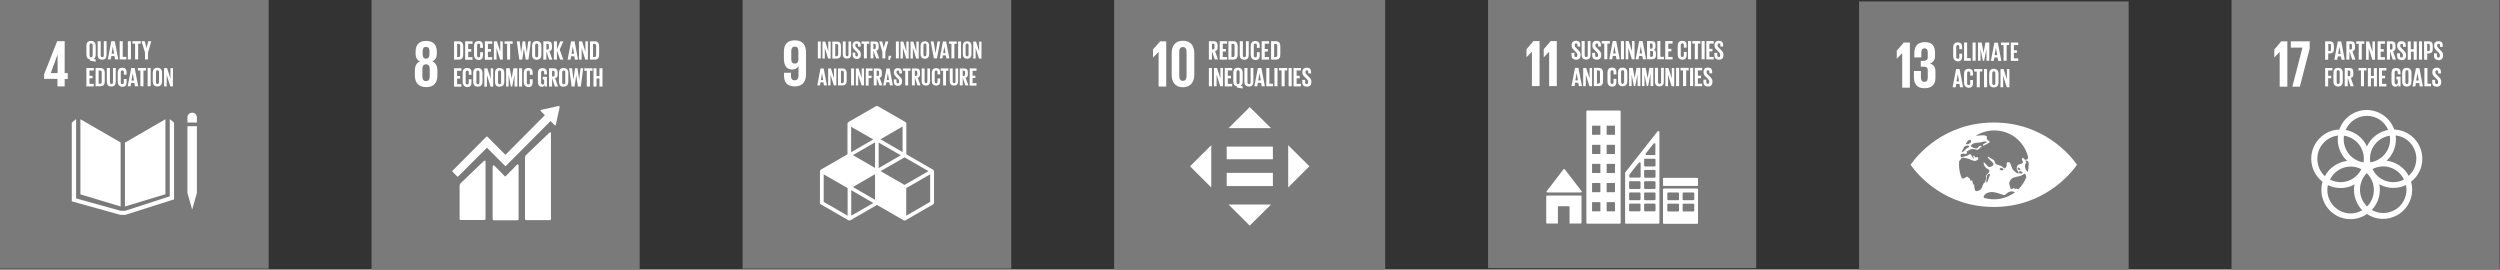 <svg width="1725" height="186" viewBox="0 0 1725 186" fill="none" xmlns="http://www.w3.org/2000/svg">
<rect x="0" y="0" width="1725" height="186" fill="#333333" stroke="none"/>
<path d="M955.762 0H768.762V186H955.762V0Z" fill="#7A7A7A"/>
<path d="M799.455 35.822V59.717H804.685V28.505H800.519L795.581 34.1V39.591H795.676L799.455 35.822ZM824.055 51.717V36.597C824.055 31.684 821.631 28.121 816.21 28.121C810.882 28.121 808.462 31.684 808.462 36.597V51.722C808.462 56.544 810.886 60.199 816.21 60.199C821.536 60.102 824.055 56.539 824.055 51.722M813.691 52.492V35.731C813.691 33.804 814.37 32.459 816.21 32.459C818.051 32.459 818.728 33.807 818.728 35.731V52.492C818.728 54.419 818.051 55.764 816.21 55.764C814.37 55.764 813.691 54.416 813.691 52.492Z" fill="white"/>
<path d="M836.257 35.345V41.125H834.127V28.417H837.227C839.357 28.417 840.132 29.478 840.132 31.212V32.85C840.132 34.198 839.647 34.968 838.389 35.261L840.423 41.041H838.195L836.257 35.345ZM836.257 30.142V34.1H836.936C837.71 34.1 838.001 33.714 838.001 33.039V31.203C838.001 30.528 837.71 30.142 836.936 30.142H836.257ZM841.585 28.417H846.719V30.139H843.715V33.8H845.846V35.535H843.715V39.387H846.719V41.122H841.585V28.417ZM853.981 31.885V37.762C853.981 39.689 853.207 41.134 850.883 41.134H847.593V28.417H850.883C853.207 28.417 853.981 29.853 853.981 31.877V31.885ZM850.592 39.391C851.458 39.391 851.851 38.909 851.851 38.139V31.491C851.851 30.721 851.56 30.239 850.592 30.239H849.726V39.391H850.592ZM861.632 28.417V37.955C861.632 39.88 860.766 41.227 858.63 41.227C856.403 41.227 855.433 39.973 855.433 37.955V28.417H857.565V38.233C857.565 39.003 857.856 39.486 858.63 39.486C859.404 39.486 859.696 39.003 859.696 38.233V28.417H861.632ZM862.99 37.858V31.689C862.99 29.667 863.957 28.317 866.184 28.317C868.51 28.317 869.188 29.667 869.188 31.496V33.046H867.251V31.3C867.251 30.528 866.96 30.046 866.184 30.046C865.408 30.046 865.119 30.625 865.119 31.395V38.233C865.119 39.003 865.41 39.582 866.184 39.582C866.958 39.582 867.251 39.1 867.251 38.33V36.019H869.188V38.233C869.188 40.062 868.413 41.411 866.184 41.411C863.957 41.221 862.99 39.783 862.99 37.849V37.858ZM870.544 28.417H875.676V30.139H872.674V33.8H874.803V35.535H872.674V39.387H875.676V41.122H870.544V28.417ZM883.424 31.885V37.762C883.424 39.689 882.649 41.134 880.325 41.134H877.035V28.417H880.325C882.649 28.417 883.424 29.853 883.424 31.877V31.885ZM880.034 39.399C880.9 39.399 881.293 38.917 881.293 38.147V31.5C881.293 30.73 881.002 30.247 880.034 30.247H879.169V39.399H880.034Z" fill="white"/>
<path d="M834.127 46.905H836.257V59.523H834.127V46.905ZM839.454 51.529V59.523H837.613V46.905H839.753L842.078 54.13V46.905H843.82V59.523H841.973L839.454 51.529ZM845.072 46.905H850.204V48.639H847.198V52.299H849.33V54.033H847.198V57.887H850.201V59.62H845.072V46.905ZM853.401 60.392V59.53C851.657 59.243 850.977 57.991 850.977 56.258V50.093C850.977 48.069 851.944 46.721 854.171 46.721C856.398 46.721 857.461 48.165 857.461 50.093V56.258C857.461 57.607 856.976 58.762 855.911 59.245L857.461 59.532V61.074L853.401 60.392ZM855.336 56.732V49.795C855.336 49.025 855.047 48.446 854.272 48.446C853.496 48.446 853.207 49.025 853.207 49.795V56.732C853.207 57.502 853.498 58.08 854.272 58.08C854.95 57.984 855.336 57.502 855.336 56.732ZM864.828 46.905V56.442C864.828 58.368 863.963 59.715 861.826 59.715C859.599 59.715 858.63 58.463 858.63 56.442V46.905H860.761V56.732C860.761 57.502 861.052 57.984 861.826 57.984C862.6 57.984 862.893 57.502 862.893 56.732V46.905H864.828ZM865.507 59.523L867.931 46.905H870.355L872.779 59.523H870.544L870.156 57.212H867.928L867.542 59.523H865.507ZM868.219 55.478H869.962L869.096 50.373L868.219 55.478ZM873.739 46.905H875.87V57.791H878.388V59.523H873.739V46.905ZM879.356 46.905H881.482V59.523H879.356V46.905ZM882.455 46.905H888.169V48.639H886.427V59.523H884.295V48.639H882.552V46.905H882.455ZM889.138 46.905H891.27V59.523H889.138V46.905ZM892.529 46.905H897.661V48.639H894.66V52.299H896.79V54.033H894.66V57.887H897.661V59.62H892.529V46.905ZM898.533 56.833V55.094H900.566V56.833C900.566 57.508 900.857 57.991 901.633 57.991C902.31 57.991 902.601 57.508 902.601 56.833V56.353C902.601 55.581 902.31 55.197 901.633 54.522L900.372 53.27C899.113 52.114 898.63 51.343 898.63 49.898V49.512C898.63 47.971 899.598 46.719 901.633 46.719C903.762 46.719 904.635 47.778 904.635 49.609V50.668H902.698V49.6C902.698 48.83 902.407 48.541 901.73 48.541C901.148 48.541 900.76 48.83 900.76 49.6V49.889C900.76 50.565 901.148 51.045 901.73 51.624L903.085 52.972C904.247 54.128 904.829 54.899 904.829 56.244V56.833C904.829 58.568 903.859 59.82 901.73 59.82C899.316 59.716 898.533 58.464 898.533 56.833Z" fill="white"/>
<path d="M835.771 100.177L821.147 114.723L835.771 129.362V100.177ZM888.847 129.365L903.472 114.726L888.847 100.18V129.365ZM877.032 88.424L862.314 73.878L847.69 88.424H877.032ZM847.687 141.124L862.311 155.67L877.028 141.124H847.687ZM846.428 101.146H878.287V109.912H846.428V101.146ZM846.428 119.256H878.287V128.407H846.428V119.256Z" fill="white"/>
<path d="M1724.76 0H1539.76V186H1724.76V0Z" fill="#7A7A7A"/>
<path d="M1578.27 28.504V59.813H1572.99V35.822L1569.26 39.68V34.19L1574.06 28.506L1578.27 28.504ZM1580.67 28.504H1593.7V33.411L1586.89 59.813H1581.72L1588.71 32.841H1580.66L1580.67 28.504ZM1671.4 109.521C1671.4 98.635 1662.78 89.772 1652.05 89.387C1649.27 81.585 1641.79 75.902 1633.07 75.902C1628.91 75.902 1624.86 77.198 1621.46 79.613C1618.06 82.027 1615.49 85.44 1614.1 89.383C1603.37 89.769 1594.75 98.632 1594.75 109.518C1594.75 112.587 1595.45 115.614 1596.8 118.369C1598.14 121.124 1600.1 123.533 1602.51 125.412C1602.01 127.232 1601.75 129.111 1601.74 130.999C1601.74 133.656 1602.26 136.288 1603.27 138.743C1604.28 141.198 1605.77 143.429 1607.64 145.308C1609.5 147.187 1611.72 148.677 1614.16 149.694C1616.61 150.711 1619.22 151.234 1621.87 151.233C1625.91 151.234 1629.85 149.99 1633.17 147.668C1636.2 149.69 1639.72 150.848 1643.36 151.018C1646.99 151.188 1650.6 150.365 1653.81 148.635C1657.01 146.905 1659.69 144.334 1661.56 141.195C1663.42 138.056 1664.41 134.467 1664.41 130.81C1664.4 128.953 1664.14 127.106 1663.64 125.319C1668.44 121.756 1671.4 115.976 1671.4 109.521M1649.17 96.131C1649.17 104.225 1643.23 110.87 1635.47 112.025C1635.35 111.195 1635.29 110.359 1635.28 109.521C1635.28 101.427 1641.22 94.782 1648.98 93.627C1649.1 94.457 1649.16 95.293 1649.17 96.131M1633.27 142.467C1631.73 140.966 1630.5 139.169 1629.66 137.184C1628.82 135.198 1628.39 133.063 1628.38 130.906C1628.41 126.617 1630.09 122.505 1633.08 119.443C1634.61 120.934 1635.83 122.716 1636.66 124.686C1637.5 126.655 1637.94 128.772 1637.96 130.915C1637.98 133.057 1637.57 135.182 1636.77 137.165C1635.96 139.148 1634.77 140.95 1633.27 142.467ZM1617.36 93.627C1625.12 94.782 1631.06 101.43 1631.06 109.521C1631.05 110.359 1630.98 111.195 1630.87 112.025C1623.11 110.87 1617.17 104.222 1617.17 96.131C1617.17 95.27 1617.17 94.397 1617.36 93.627ZM1629.34 116.746C1626.65 122.045 1621.29 125.701 1615.06 125.701C1612.49 125.702 1609.96 125.074 1607.68 123.871C1610.37 118.573 1615.73 114.915 1622.05 114.915C1624.59 114.939 1627.09 115.567 1629.34 116.746ZM1637 116.649C1638.89 115.65 1640.97 115.044 1643.1 114.868C1645.23 114.691 1647.37 114.948 1649.4 115.622C1651.43 116.296 1653.31 117.374 1654.91 118.792C1656.52 120.21 1657.83 121.938 1658.76 123.874C1656.48 125.066 1653.95 125.694 1651.38 125.705C1648.38 125.713 1645.44 124.867 1642.89 123.264C1640.35 121.662 1638.31 119.369 1637.01 116.649M1633.17 79.947C1639.78 79.947 1645.44 83.896 1647.83 89.676C1644.66 90.243 1641.67 91.572 1639.11 93.551C1636.56 95.53 1634.52 98.1 1633.17 101.043C1631.82 98.1 1629.78 95.53 1627.23 93.55C1624.68 91.571 1621.69 90.242 1618.51 89.676C1619.74 86.788 1621.78 84.326 1624.39 82.597C1626.99 80.867 1630.05 79.946 1633.17 79.947ZM1598.97 109.521C1598.97 101.237 1605.29 94.397 1613.24 93.53C1613.13 94.393 1613.07 95.261 1613.05 96.131C1613.05 98.937 1613.63 101.713 1614.75 104.283C1615.87 106.853 1617.51 109.161 1619.56 111.063C1616.34 111.435 1613.25 112.585 1610.57 114.414C1607.88 116.243 1605.67 118.697 1604.13 121.568C1602.49 120.027 1601.19 118.162 1600.3 116.09C1599.41 114.018 1598.95 111.783 1598.96 109.526M1605.87 131.099C1605.85 129.963 1605.98 128.83 1606.25 127.727C1608.93 128.981 1611.81 129.75 1614.97 129.75C1618.36 129.78 1621.69 128.916 1624.64 127.246C1624.41 128.485 1624.28 129.742 1624.26 131.002C1624.26 136.495 1626.47 141.408 1629.91 145.068C1627.48 146.527 1624.7 147.293 1621.86 147.284C1613.05 147.188 1605.86 139.963 1605.86 131.095M1660.48 130.903C1660.48 133.721 1659.74 136.491 1658.34 138.933C1656.94 141.375 1654.92 143.405 1652.5 144.819C1650.07 146.234 1647.32 146.983 1644.52 146.992C1641.71 147.001 1638.96 146.27 1636.52 144.871C1639.97 141.222 1642.08 136.4 1642.08 131.002C1642.1 129.708 1641.98 128.415 1641.7 127.15C1644.69 128.819 1648.05 129.682 1651.46 129.654C1654.49 129.647 1657.47 128.956 1660.18 127.632C1660.28 128.788 1660.47 129.847 1660.47 130.904M1646.77 110.868C1648.8 108.973 1650.41 106.677 1651.52 104.125C1652.62 101.572 1653.19 98.817 1653.19 96.033C1653.17 95.163 1653.11 94.295 1653 93.432C1656.06 93.768 1658.97 94.988 1661.37 96.946C1663.76 98.905 1665.54 101.517 1666.49 104.469C1667.44 107.421 1667.53 110.587 1666.73 113.586C1665.93 116.584 1664.29 119.287 1662 121.368C1659.13 115.781 1653.48 111.734 1646.77 110.863" fill="white"/>
<path d="M1604.34 28.505H1607.5C1609.61 28.505 1610.38 29.566 1610.38 31.3V33.997C1610.38 35.731 1609.61 36.887 1607.5 36.887H1606.45V41.221H1604.34V28.505ZM1606.54 30.239V35.249H1607.31C1608.08 35.249 1608.36 34.863 1608.36 34.19V31.3C1608.36 30.625 1608.08 30.239 1607.31 30.239H1606.54ZM1610.67 41.221L1613.06 28.601H1615.46L1617.86 41.221H1615.65L1615.26 38.909H1613.05L1612.67 41.221H1610.67ZM1613.35 37.176H1615.06L1614.21 32.07L1613.35 37.176ZM1621.11 35.345V41.125H1618.99V28.505H1622.06C1624.17 28.505 1624.93 29.566 1624.93 31.3V32.936C1624.93 34.286 1624.45 35.056 1623.21 35.347L1625.22 41.127H1623.01L1621.11 35.345ZM1621.11 30.239V34.19H1621.78C1622.54 34.19 1622.83 33.804 1622.83 33.129V31.3C1622.83 30.625 1622.54 30.239 1621.78 30.239H1621.11ZM1625.71 28.505H1631.36V30.239H1629.63V41.125H1627.52V30.239H1625.79V28.505H1625.71ZM1634.43 33.225V41.221H1632.6V28.601H1634.71L1637.01 35.834V28.601H1638.74V41.221H1636.91L1634.43 33.225ZM1640.56 28.505H1645.62V30.239H1642.66V33.9H1644.77V35.635H1642.66V39.487H1645.62V41.221H1640.55L1640.56 28.505ZM1649.09 35.345V41.125H1646.97V28.505H1650.04C1652.14 28.505 1652.91 29.566 1652.91 31.3V32.936C1652.91 34.286 1652.43 35.056 1651.19 35.347L1653.2 41.127H1650.99L1649.09 35.345ZM1649.09 30.239V34.19H1649.76C1650.52 34.19 1650.81 33.804 1650.81 33.129V31.3C1650.81 30.625 1650.52 30.239 1649.76 30.239H1649.09ZM1653.97 38.426V36.79H1655.99V38.523C1655.99 39.198 1656.27 39.68 1657.04 39.68C1657.71 39.68 1658 39.198 1658 38.523V38.042C1658 37.271 1657.71 36.887 1657.04 36.212L1655.78 34.961C1654.54 33.806 1654.06 33.034 1654.06 31.589V31.205C1654.06 29.655 1655.02 28.41 1657.03 28.41C1659.14 28.41 1660 29.471 1660 31.302V32.361H1658.09V31.302C1658.09 30.53 1657.8 30.241 1657.13 30.241C1656.55 30.241 1656.17 30.53 1656.17 31.302V31.589C1656.17 32.264 1656.55 32.746 1657.13 33.323L1658.47 34.672C1659.62 35.829 1660.19 36.599 1660.19 37.944V38.521C1660.19 40.255 1659.23 41.507 1657.13 41.507C1654.83 41.318 1653.96 40.161 1653.96 38.426H1653.97ZM1665.57 35.635H1663.55V41.221H1661.34V28.601H1663.45V33.997H1665.46V28.601H1667.57V41.221H1665.46V35.635H1665.57ZM1669.11 28.505H1671.22V41.125H1669.1L1669.11 28.505ZM1672.56 28.505H1675.72C1677.83 28.505 1678.6 29.566 1678.6 31.3V33.997C1678.6 35.731 1677.83 36.887 1675.72 36.887H1674.76V41.221H1672.66L1672.56 28.505ZM1674.76 30.239V35.249H1675.53C1676.3 35.249 1676.59 34.863 1676.59 34.19V31.3C1676.59 30.625 1676.3 30.239 1675.53 30.239H1674.76ZM1679.46 38.426V36.79H1681.47V38.523C1681.47 39.198 1681.76 39.68 1682.53 39.68C1683.2 39.68 1683.49 39.198 1683.49 38.523V38.042C1683.49 37.271 1683.2 36.887 1682.53 36.212L1681.27 34.961C1680.03 33.804 1679.54 33.032 1679.54 31.587V31.203C1679.54 29.653 1680.5 28.408 1682.51 28.408C1684.62 28.408 1685.48 29.469 1685.48 31.3V32.359H1683.57V31.3C1683.57 30.528 1683.28 30.239 1682.61 30.239C1682.04 30.239 1681.66 30.528 1681.66 31.3V31.587C1681.66 32.263 1682.04 32.745 1682.61 33.322L1683.95 34.67C1685.11 35.828 1685.68 36.597 1685.68 37.942V38.519C1685.68 40.254 1684.72 41.506 1682.61 41.506C1680.31 41.318 1679.45 40.161 1679.45 38.426H1679.46Z" fill="white"/>
<path d="M1604.34 46.905H1609.31V48.639H1606.44V52.299H1608.55V54.033H1606.44V59.62H1604.34V46.905ZM1610.09 56.346V50.18C1610.09 48.157 1611.05 46.808 1613.25 46.808C1615.46 46.808 1616.51 48.253 1616.51 50.18V56.346C1616.51 58.273 1615.55 59.716 1613.25 59.716C1611.04 59.716 1610.08 58.273 1610.08 56.346H1610.09ZM1614.4 56.635V49.795C1614.4 49.025 1614.11 48.446 1613.35 48.446C1612.58 48.446 1612.29 49.025 1612.29 49.795V56.635C1612.29 57.405 1612.58 57.984 1613.35 57.984C1614.01 57.984 1614.39 57.405 1614.39 56.635H1614.4ZM1619.96 53.744V59.523H1617.85V46.905H1620.92C1623.02 46.905 1623.79 47.964 1623.79 49.698V51.336C1623.79 52.684 1623.31 53.456 1622.07 53.747L1624.08 59.527H1621.87L1619.96 53.744ZM1619.96 48.639V52.588H1620.61C1621.38 52.588 1621.67 52.202 1621.67 51.529V49.698C1621.67 49.025 1621.38 48.639 1620.61 48.639H1619.96ZM1627.24 46.905H1632.89V48.639H1631.16V59.523H1629.05V48.639H1627.33V46.905H1627.24ZM1637.97 54.033H1635.95V59.62H1633.84V47.001H1635.95V52.395H1637.96V47.001H1640.07V59.62H1637.96L1637.97 54.033ZM1641.51 46.905H1646.59V48.639H1643.62V52.299H1645.72V54.033H1643.62V57.887H1646.59V59.62H1641.51V46.905ZM1653.39 52.872H1656.36V59.615H1654.83V58.268C1654.54 59.231 1653.97 59.808 1652.81 59.808C1650.99 59.808 1650.13 58.363 1650.13 56.437V50.272C1650.13 48.248 1651.09 46.9 1653.29 46.9C1655.59 46.9 1656.36 48.248 1656.36 50.079V51.234H1654.44V49.982C1654.44 49.211 1654.16 48.73 1653.39 48.73C1652.62 48.73 1652.33 49.307 1652.33 50.079V56.918C1652.33 57.689 1652.62 58.268 1653.39 58.268C1654.06 58.268 1654.44 57.882 1654.44 57.014V54.805H1653.49V52.872H1653.39ZM1657.5 56.341V50.175C1657.5 48.152 1658.46 46.803 1660.66 46.803C1662.87 46.803 1663.92 48.248 1663.92 50.175V56.341C1663.92 58.268 1662.96 59.711 1660.66 59.711C1658.56 59.716 1657.51 58.273 1657.51 56.346L1657.5 56.341ZM1661.81 56.63V49.795C1661.81 49.025 1661.52 48.446 1660.76 48.446C1659.99 48.446 1659.71 49.025 1659.71 49.795V56.635C1659.71 57.405 1659.99 57.984 1660.76 57.984C1661.53 57.984 1661.82 57.405 1661.82 56.635L1661.81 56.63ZM1664.59 59.615L1666.99 46.996H1669.39L1671.79 59.615H1669.58L1669.2 57.303H1666.99L1666.61 59.615H1664.59ZM1667.18 55.569H1668.92L1668.06 50.465L1667.18 55.569ZM1672.83 46.9H1674.94V57.786H1677.43V59.518H1672.84L1672.83 46.9ZM1678.21 56.833V55.094H1680.23V56.833C1680.23 57.508 1680.51 57.991 1681.28 57.991C1681.95 57.991 1682.24 57.508 1682.24 56.833V56.353C1682.24 55.581 1681.95 55.197 1681.28 54.522L1680.03 53.27C1678.79 52.114 1678.31 51.343 1678.31 49.898V49.512C1678.31 47.971 1679.27 46.719 1681.28 46.719C1683.39 46.719 1684.25 47.778 1684.25 49.609V50.668H1682.33V49.6C1682.33 48.83 1682.04 48.541 1681.37 48.541C1680.79 48.541 1680.41 48.83 1680.41 49.6V49.889C1680.41 50.565 1680.79 51.045 1681.37 51.624L1682.71 52.972C1683.86 54.128 1684.43 54.899 1684.43 56.244V56.833C1684.43 58.568 1683.48 59.82 1681.37 59.82C1679.07 59.716 1678.21 58.556 1678.21 56.833Z" fill="white"/>
<g clip-path="url(#clip0_434_5)">
<path d="M185.381 0H0V185.381H185.381V0Z" fill="#7A7A7A"/>
<path d="M39.651 59.614H44.629V54.526H46.742V50.398H44.629V28.41H39.445L30.427 51.261V54.43H39.651V59.614ZM35.042 50.398L39.745 37.524V50.398H35.042Z" fill="white"/>
<path d="M83.233 98.307L55.486 82.273V134.12L83.233 142.469V98.307ZM86.209 98.403V142.469L114.147 134.024V82.273L86.209 98.403ZM135.848 81.019C135.848 80.154 135.505 79.324 134.893 78.713C134.281 78.101 133.452 77.757 132.587 77.757C131.722 77.757 130.893 78.101 130.281 78.713C129.669 79.324 129.326 80.154 129.326 81.019V84.57H135.848V81.019ZM130.184 133.154H129.326L132.587 144.579L135.848 133.154V87.074H129.326V133.161L130.184 133.154Z" fill="white"/>
<path d="M120.103 84.577L117.127 82.174V135.464L86.305 145.451H83.233L52.508 136.904V82.177L49.531 84.58V138.924L83.039 148.238H86.496L117.315 138.444L120.101 137.586L120.103 84.577Z" fill="white"/>
<path d="M59.614 46.941H64.712V48.669H61.727V52.317H63.838V54.046H61.727V57.887H64.712V59.614H59.614V46.941ZM72.288 50.302V56.159C72.288 58.079 71.519 59.518 69.216 59.518H65.954V46.941H69.216C71.519 46.941 72.288 48.381 72.288 50.302ZM68.927 57.791C69.786 57.791 70.175 57.31 70.175 56.543V49.917C70.175 49.148 69.887 48.669 68.927 48.669H68.069V57.791H68.927ZM79.874 46.941V56.447C79.874 58.366 79.015 59.708 76.897 59.708C74.688 59.708 73.728 58.46 73.728 56.447V46.941H75.84V56.725C75.84 57.494 76.128 57.975 76.897 57.975C77.666 57.975 77.953 57.494 77.953 56.725V46.941H79.874ZM81.218 56.255V50.11C81.218 48.093 82.177 46.749 84.385 46.749C86.69 46.749 87.361 48.093 87.361 49.917V51.454H85.442V49.821C85.442 49.052 85.153 48.573 84.385 48.573C83.615 48.573 83.329 49.148 83.329 49.917V56.734C83.329 57.503 83.617 58.079 84.385 58.079C85.152 58.079 85.442 57.599 85.442 56.83V54.526H87.369V56.734C87.369 58.558 86.602 59.902 84.393 59.902C82.177 59.71 81.218 58.27 81.218 56.255ZM88.13 59.516L90.533 46.939H92.936L95.339 59.516H93.123L92.739 57.212H90.529L90.147 59.516H88.13ZM90.722 55.58H92.45L91.592 50.491L90.722 55.58ZM95.042 46.939H100.707V48.668H98.98V59.516H96.867V48.668H95.138V46.941L95.042 46.939ZM101.86 46.939H103.971V59.516H101.86V46.939ZM105.411 56.253V50.108C105.411 48.091 106.373 46.747 108.58 46.747C110.788 46.747 111.841 48.187 111.841 50.108V56.253C111.841 58.172 110.882 59.612 108.58 59.612C106.373 59.71 105.411 58.27 105.411 56.255V56.253ZM109.732 56.644V49.821C109.732 49.052 109.445 48.477 108.676 48.477C107.907 48.477 107.621 49.052 107.621 49.821V56.644C107.621 57.413 107.909 57.99 108.676 57.99C109.349 57.887 109.732 57.407 109.732 56.644ZM115.014 51.653V59.614H113.189V47.032H115.302L117.605 54.241V47.032H119.334V59.614H117.509L115.014 51.653Z" fill="white"/>
<path d="M62.013 41.852V40.993C60.287 40.705 59.61 39.457 59.61 37.732V31.584C59.61 29.568 60.57 28.223 62.779 28.223C64.988 28.223 66.04 29.665 66.04 31.584V37.729C66.04 39.073 65.56 40.224 64.504 40.705L66.04 40.993V42.538L62.013 41.852ZM63.934 38.204V31.29C63.934 30.523 63.646 29.946 62.879 29.946C62.111 29.946 61.823 30.523 61.823 31.29V38.204C61.823 38.971 62.11 39.548 62.879 39.548C63.55 39.548 63.934 38.965 63.934 38.204ZM73.536 28.41V37.916C73.536 39.835 72.678 41.177 70.56 41.177C68.351 41.177 67.391 39.927 67.391 37.916V28.41H69.504V38.204C69.504 38.971 69.791 39.452 70.56 39.452C71.329 39.452 71.615 38.971 71.615 38.204V28.41H73.536ZM74.394 40.988L76.798 28.41H79.201L81.604 40.988H79.393L79.008 38.683H76.801L76.416 40.988H74.394ZM76.988 37.052H78.717L77.858 31.963L76.988 37.052ZM82.563 28.41H84.675V39.26H87.172V40.988H82.563V28.41ZM88.228 28.41H90.339V40.988H88.228V28.41ZM91.396 28.41H97.061V30.138H95.331V40.988H93.219V30.138H91.489L91.396 28.41ZM102.15 36.187V40.993H100.035V36.187L97.632 28.41H99.84L101.089 33.216L102.337 28.41H104.363L102.15 36.187Z" fill="white"/>
</g>
<g clip-path="url(#clip1_434_5)">
<path d="M441.381 0H256.381V186H441.381V0Z" fill="#7A7A7A"/>
<path d="M301.788 52.108V48.639C301.788 45.653 300.733 43.436 298.338 42.377C300.447 41.318 301.405 39.487 301.405 36.983V35.731C301.405 30.817 298.914 28.217 294.027 28.217C289.231 28.217 286.745 30.817 286.745 35.731V36.983C286.745 39.487 287.703 41.413 289.715 42.377C287.317 43.436 286.266 45.649 286.266 48.639V52.011C286.266 56.732 288.47 60.105 294.027 60.105C299.488 60.202 301.788 56.833 301.788 52.111M291.632 35.349C291.632 33.421 292.302 32.362 293.931 32.362C295.656 32.362 296.329 33.421 296.329 35.349V37.467C296.329 39.394 295.659 40.453 293.931 40.453C292.203 40.453 291.632 39.298 291.632 37.467V35.349ZM296.518 52.688C296.518 54.615 295.848 55.96 293.931 55.96C292.112 55.96 291.44 54.612 291.44 52.688V47.578C291.44 45.653 292.112 44.401 293.931 44.401C295.848 44.401 296.518 45.749 296.518 47.578V52.688Z" fill="white"/>
<path d="M378.824 91.794L363.109 106.823C362.535 107.4 362.253 107.882 362.253 109.037V151.039C362.253 151.267 362.343 151.486 362.503 151.648C362.664 151.809 362.882 151.9 363.109 151.9H379.303C379.531 151.9 379.748 151.809 379.909 151.648C380.07 151.486 380.16 151.267 380.16 151.039V92.182C380.256 91.603 379.872 90.735 378.819 91.796M333.694 111.256L317.981 126.284C317.405 126.861 317.125 127.343 317.125 128.499V150.944C317.125 151.173 317.215 151.392 317.375 151.553C317.536 151.715 317.754 151.805 317.981 151.805H334.174C334.401 151.805 334.619 151.715 334.779 151.553C334.94 151.392 335.03 151.173 335.03 150.944V111.64C335.124 111.159 334.742 110.291 333.687 111.256" fill="white"/>
<path d="M386.01 73.589C386.024 73.453 385.99 73.316 385.914 73.203C385.876 73.166 385.83 73.139 385.781 73.122C385.731 73.106 385.678 73.1 385.626 73.107H385.434L373.457 75.805H373.267C373.194 75.816 373.127 75.85 373.075 75.902C373.03 75.945 372.994 75.998 372.969 76.055C372.944 76.113 372.932 76.176 372.932 76.239C372.932 76.302 372.944 76.364 372.969 76.422C372.994 76.48 373.03 76.532 373.075 76.575L375.946 79.465L348.737 106.824L336.186 94.206C336.115 94.158 336.032 94.133 335.947 94.133C335.861 94.133 335.778 94.158 335.707 94.206L332.265 97.672L312.136 117.902C312.089 117.973 312.064 118.057 312.064 118.143C312.064 118.229 312.089 118.312 312.136 118.384L315.586 121.852C315.657 121.9 315.74 121.925 315.825 121.925C315.91 121.925 315.993 121.9 316.064 121.852L335.995 101.911L348.539 114.528C348.61 114.574 348.693 114.599 348.778 114.599C348.863 114.599 348.947 114.574 349.018 114.528L379.886 83.511L382.76 86.4C382.803 86.446 382.855 86.482 382.913 86.507C382.97 86.532 383.032 86.545 383.095 86.545C383.158 86.545 383.22 86.532 383.277 86.507C383.335 86.482 383.387 86.446 383.43 86.4C383.466 86.362 383.494 86.317 383.51 86.267C383.527 86.217 383.532 86.163 383.526 86.111L386.21 73.782L386.01 73.589Z" fill="white"/>
<path d="M356.403 113.953L348.833 121.659C348.762 121.708 348.679 121.733 348.593 121.733C348.508 121.733 348.424 121.708 348.354 121.659L341.455 114.626C340.21 113.374 339.922 114.435 339.922 114.915V151.137C339.922 151.365 340.013 151.584 340.173 151.746C340.334 151.907 340.552 151.998 340.779 151.998H356.973C357.2 151.998 357.418 151.907 357.579 151.746C357.739 151.584 357.83 151.365 357.83 151.137V114.338C357.83 113.663 357.446 112.797 356.392 113.953" fill="white"/>
<path d="M319.61 31.877V37.753C319.61 39.68 318.843 41.125 316.544 41.125H313.289V28.505H316.544C318.843 28.505 319.61 29.95 319.61 31.877ZM316.256 39.391C317.113 39.391 317.501 38.909 317.501 38.139V31.491C317.501 30.721 317.214 30.239 316.256 30.239H315.4V39.391H316.256ZM320.96 28.505H326.037V30.239H323.058V33.9H325.167V35.635H323.058V39.487H326.028V41.221H320.96V28.505ZM327.092 37.849V31.689C327.092 29.667 328.05 28.317 330.254 28.317C332.553 28.317 333.225 29.667 333.225 31.496V33.046H331.299V31.3C331.299 30.528 331.011 30.046 330.246 30.046C329.48 30.046 329.191 30.625 329.191 31.395V38.233C329.191 39.003 329.478 39.582 330.246 39.582C331.013 39.582 331.299 39.1 331.299 38.33V36.019H333.216V38.233C333.216 40.062 332.449 41.411 330.246 41.411C328.041 41.318 327.084 39.783 327.084 37.849H327.092ZM334.566 28.505H339.631V30.239H336.664V33.9H338.775V35.635H336.664V39.487H339.631V41.221H334.557L334.566 28.505ZM342.617 33.129V41.125H340.784V28.505H342.886L345.185 35.738V28.505H346.91V41.125H345.095L342.617 33.129ZM348.079 28.505H353.732V30.239H351.995V41.125H349.887V30.239H348.162V28.505H348.079ZM361.492 33.327L360.343 41.13H358.32L356.589 28.505H358.602L359.56 36.501L360.613 28.505H362.338L363.488 36.501L364.445 28.505H366.266L364.64 41.125H362.725L361.492 33.327ZM367.145 37.855V31.689C367.145 29.667 368.102 28.317 370.307 28.317C372.511 28.317 373.562 29.764 373.562 31.689V37.855C373.562 39.782 372.604 41.227 370.307 41.227C368.092 41.318 367.134 39.783 367.134 37.849L367.145 37.855ZM371.35 38.233V31.395C371.35 30.625 371.062 30.046 370.297 30.046C369.531 30.046 369.241 30.625 369.241 31.395V38.233C369.241 39.003 369.529 39.582 370.297 39.582C371.062 39.487 371.35 39.005 371.35 38.233ZM377.003 35.344V41.123H374.896V28.505H377.962C380.069 28.505 380.836 29.566 380.836 31.3V32.936C380.836 34.286 380.357 35.056 379.111 35.347L381.123 41.127H378.92L377.003 35.344ZM377.003 30.237V34.188H377.674C378.44 34.188 378.728 33.802 378.728 33.127V31.3C378.728 30.625 378.44 30.239 377.674 30.239L377.003 30.237ZM384.285 34.961V41.127H382.178V28.505H384.285V34.1L386.583 28.512H388.692L386.201 34.195L388.692 41.13H386.488L384.285 34.961ZM391.662 41.127L394.061 28.506H396.459L398.857 41.127H396.645L396.262 38.814H394.059L393.675 41.127H391.662ZM394.345 37.081H396.07L395.213 31.975L394.345 37.081ZM401.341 33.13V41.127H399.52V28.505H401.628L403.927 35.738V28.505H405.65V41.125H403.831L401.341 33.13ZM413.412 31.878V37.755C413.412 39.682 412.646 41.127 410.346 41.127H407.091V28.505H410.346C412.646 28.505 413.412 29.95 413.412 31.877V31.878ZM410.06 39.392C410.916 39.392 411.305 38.91 411.305 38.141V31.493C411.305 30.723 411.017 30.241 410.06 30.241H409.203V39.392H410.06Z" fill="white"/>
<path d="M313.286 47.098H318.363V48.832H315.394V52.492H317.501V54.226H315.394V58.08H318.363V59.813H313.286V47.098ZM319.226 56.443V50.277C319.226 48.253 320.184 46.905 322.388 46.905C324.687 46.905 325.359 48.253 325.359 50.084V51.625H323.442V49.988C323.442 49.216 323.154 48.736 322.388 48.736C321.623 48.736 321.333 49.312 321.333 50.084V56.923C321.333 57.694 321.621 58.273 322.388 58.273C323.156 58.273 323.442 57.791 323.442 57.019V54.708H325.359V56.923C325.359 58.754 324.591 60.102 322.388 60.102C320.184 59.909 319.226 58.464 319.226 56.443ZM326.508 56.443V50.277C326.508 48.253 327.466 46.905 329.67 46.905C331.875 46.905 332.925 48.35 332.925 50.277V56.443C332.925 58.368 331.967 59.813 329.67 59.813C327.562 59.909 326.508 58.464 326.508 56.443ZM330.82 56.833V49.988C330.82 49.216 330.532 48.639 329.766 48.639C329 48.639 328.713 49.216 328.713 49.988V56.833C328.713 57.605 328.999 58.184 329.766 58.184C330.532 58.08 330.82 57.598 330.82 56.833ZM335.995 51.825V59.813H334.174V47.189H336.282L338.581 54.422V47.189H340.306V59.813H338.485L335.995 51.825ZM341.551 56.449V50.284C341.551 48.26 342.509 46.912 344.713 46.912C346.918 46.912 347.968 48.357 347.968 50.284V56.449C347.968 58.375 347.009 59.82 344.713 59.82C342.509 59.909 341.551 58.464 341.551 56.443V56.449ZM345.767 56.833V49.988C345.767 49.216 345.479 48.639 344.713 48.639C343.948 48.639 343.658 49.216 343.658 49.988V56.833C343.658 57.605 343.946 58.184 344.713 58.184C345.479 58.08 345.767 57.598 345.767 56.833ZM354.966 51.536L353.432 59.723H352.478L350.937 51.536V59.723H349.224V47.098H351.708L353.049 54.226L354.294 47.098H356.978V59.716H355.062L354.966 51.536ZM358.131 47.098H360.238V59.716H358.131V47.098ZM361.386 56.443V50.277C361.386 48.253 362.345 46.905 364.548 46.905C366.848 46.905 367.518 48.253 367.518 50.084V51.625H365.601V49.988C365.601 49.216 365.314 48.736 364.546 48.736C363.779 48.736 363.493 49.312 363.493 50.084V56.923C363.493 57.694 363.78 58.273 364.546 58.273C365.312 58.273 365.601 57.791 365.601 57.019V54.708H367.516V56.923C367.516 58.754 366.751 60.102 364.546 60.102C362.343 59.909 361.386 58.464 361.386 56.443ZM374.418 52.974H377.388V59.716H375.855V58.368C375.567 59.332 374.999 59.909 373.842 59.909C372.022 59.909 371.16 58.464 371.16 56.539V50.373C371.16 48.35 372.117 47.001 374.322 47.001C376.621 47.001 377.388 48.35 377.388 50.18V51.336H375.47V50.084C375.47 49.312 375.182 48.832 374.416 48.832C373.651 48.832 373.363 49.409 373.363 50.18V57.019C373.363 57.791 373.649 58.368 374.416 58.368C375.086 58.368 375.47 57.984 375.47 57.116V54.901H374.512V52.974H374.418ZM380.927 53.937V59.716H378.824V47.098H381.89C383.997 47.098 384.764 48.157 384.764 49.891V51.529C384.764 52.877 384.285 53.649 383.039 53.94L385.05 59.72H382.847L380.927 53.937ZM380.927 48.832V52.781H381.599C382.364 52.781 382.652 52.395 382.652 51.722V49.891C382.652 49.216 382.364 48.832 381.599 48.832H380.927ZM385.724 56.443V50.277C385.724 48.253 386.681 46.905 388.886 46.905C391.09 46.905 392.14 48.35 392.14 50.277V56.443C392.14 58.368 391.181 59.813 388.886 59.813C386.679 59.909 385.722 58.464 385.722 56.443H385.724ZM390.033 56.833V49.988C390.033 49.216 389.746 48.639 388.98 48.639C388.214 48.639 387.926 49.216 387.926 49.988V56.833C387.926 57.605 388.212 58.184 388.98 58.184C389.746 58.08 390.033 57.598 390.033 56.833ZM397.603 51.922L396.454 59.723H394.446L392.716 47.098H394.729L395.686 55.094L396.741 47.098H398.466L399.616 55.094L400.573 47.098H402.394L400.765 59.716H398.752L397.603 51.922ZM403.162 47.099H408.814V48.834H407.089V59.718H404.885V48.834H403.162V47.099ZM413.611 54.131H411.593V59.718H409.484V47.098H411.593V52.492H413.604V47.098H415.712V59.716H413.604L413.611 54.131Z" fill="white"/>
</g>
<g clip-path="url(#clip2_434_5)">
<path d="M697.762 0H512.381V185.381H697.762V0Z" fill="#7A7A7A"/>
<path d="M556.152 36.187C556.152 31.381 554.039 27.834 548.567 27.834C542.998 27.834 540.885 30.907 540.885 35.708V40.315C540.885 45.404 542.902 47.996 546.647 47.996C548.855 47.996 550.199 46.941 550.966 45.501V52.221C550.966 54.141 550.199 55.389 548.374 55.389C546.455 55.389 545.782 54.334 545.782 52.317V50.206H540.976V51.838C540.976 56.447 542.609 59.614 548.465 59.614C553.937 59.614 556.147 56.062 556.147 51.165L556.152 36.187ZM550.966 40.993C550.87 42.722 550.108 43.873 548.47 43.873C546.647 43.873 545.975 42.816 545.975 40.705V35.324C545.975 33.307 546.742 32.155 548.47 32.155C550.199 32.155 550.873 33.307 550.873 35.324V40.988L550.966 40.993ZM643.715 117.034L625.378 106.469V85.249C625.378 84.769 625.186 84.391 624.707 84.194L605.697 73.248C605.502 73.153 605.288 73.104 605.072 73.104C604.855 73.104 604.642 73.153 604.447 73.248L585.437 84.194C585.245 84.299 585.083 84.451 584.966 84.636C584.849 84.82 584.78 85.031 584.766 85.249V106.469L566.427 117.03C566.235 117.137 566.074 117.291 565.959 117.477C565.843 117.663 565.776 117.876 565.764 118.094V139.976C565.764 140.457 565.955 140.835 566.435 141.034L585.437 151.978C585.641 152.099 585.873 152.165 586.11 152.17C586.344 152.152 586.572 152.086 586.781 151.978L605.12 141.416L623.459 151.978C623.66 152.104 623.893 152.17 624.131 152.17C624.368 152.17 624.601 152.104 624.803 151.978L643.813 141.034C644.005 140.928 644.167 140.776 644.284 140.591C644.401 140.406 644.47 140.195 644.484 139.976V118.094C644.292 117.605 644.101 117.223 643.717 117.03L643.715 117.034ZM603.776 137.865L588.509 129.03L603.776 120.199V137.865ZM621.538 107.14L606.273 115.973V98.403L621.538 107.14ZM603.776 115.877L588.509 107.044L603.776 98.211V115.877ZM607.616 118.094L624.125 108.58L640.644 118.094L624.125 127.59L607.616 118.094ZM622.786 104.941L607.519 96.108L622.786 87.266V104.941ZM602.531 96.204L587.265 105.037V87.457L602.531 96.204ZM584.862 148.809L568.347 139.305V120.295L584.862 129.799V148.809ZM587.358 148.809V131.239L602.624 140.066L587.358 148.809ZM641.805 139.305L625.29 148.809V129.799L641.805 120.295V139.305Z" fill="white"/>
<path d="M564.315 28.602H566.331V40.315H564.315V28.602ZM569.122 33.018V40.411H567.481V28.698H569.403L571.516 35.42V28.698H573.145V40.411H571.429L569.122 33.018ZM580.26 31.77V37.248C580.26 39.072 579.491 40.416 577.38 40.416H574.307V28.698H577.38C579.58 28.602 580.253 29.946 580.253 31.77H580.26ZM577.187 38.779C577.955 38.779 578.339 38.298 578.339 37.627V31.482C578.339 30.811 578.051 30.33 577.187 30.33H576.329V38.875L577.187 38.779ZM587.268 28.602V37.435C587.268 39.26 586.501 40.411 584.484 40.411C582.371 40.411 581.508 39.26 581.508 37.435V28.602H583.525V37.627C583.525 38.298 583.811 38.779 584.484 38.779C585.157 38.779 585.444 38.298 585.444 37.627V28.602H587.268ZM588.324 37.819V36.275H590.138V37.907C590.138 38.578 590.427 38.962 591.1 38.962C591.675 38.962 591.958 38.578 591.958 37.907V37.426C591.958 36.755 591.669 36.371 591.1 35.796L589.946 34.642C588.794 33.49 588.314 32.818 588.314 31.474V31.091C588.314 29.651 589.172 28.497 591.1 28.497C593.115 28.497 593.884 29.458 593.884 31.187V32.146H592.062V31.091C592.062 30.418 591.774 30.13 591.103 30.13C590.526 30.13 590.142 30.418 590.142 31.091V31.377C590.142 32.05 590.526 32.435 591.103 33.01L592.351 34.259C593.406 35.315 593.982 35.986 593.982 37.33V37.907C593.982 39.539 593.123 40.691 591.103 40.691C589.086 40.509 588.317 39.356 588.317 37.819H588.324ZM594.469 28.602H599.751V30.234H598.12V40.315H596.095V30.234H594.462L594.469 28.602ZM602.631 34.939V40.315H600.703V28.602H603.584C605.6 28.602 606.272 29.563 606.272 31.195V32.732C606.272 33.98 605.793 34.747 604.727 35.035L606.647 40.315H604.543L602.631 34.939ZM602.631 30.234V33.883H603.302C603.975 33.883 604.263 33.499 604.263 32.922V31.195C604.263 30.523 603.975 30.234 603.302 30.234H602.631ZM610.887 35.899V40.315H608.865V35.899L606.656 28.602H608.676L609.828 33.018L610.98 28.602H612.901L610.887 35.899ZM615.007 38.587L614.047 41.275H612.896L613.184 38.49H615.007V38.587ZM618.175 28.602H620.194V40.315H618.177L618.175 28.602ZM622.982 33.018V40.411H621.349V28.698H623.267L625.378 35.42V28.698H627.01V40.411H625.282L622.982 33.018ZM629.894 33.018V40.411H628.262V28.698H630.182L632.295 35.42V28.698H633.928V40.411H632.192L629.894 33.018ZM635.176 37.339V31.674C635.176 29.85 636.034 28.506 638.152 28.506C640.27 28.506 641.118 29.85 641.118 31.674V37.339C641.118 39.163 640.26 40.507 638.142 40.507C636.024 40.507 635.172 39.163 635.172 37.339H635.176ZM639.208 37.627V31.29C639.208 30.619 638.919 30.042 638.152 30.042C637.479 30.042 637.192 30.523 637.192 31.29V37.627C637.192 38.298 637.479 38.875 638.152 38.875C638.825 38.875 639.204 38.394 639.204 37.627H639.208ZM648.714 28.602L646.504 40.315H644.388L642.181 28.602H644.197L645.541 36.764L646.886 28.602H648.714ZM648.425 40.315L650.633 28.602H652.842L655.049 40.315H653.031L652.646 38.204H650.629L650.246 40.315H648.425ZM650.828 36.668H652.373L651.589 31.963L650.828 36.668ZM654.862 28.6H660.142V30.232H658.51V40.313H656.488V30.234H654.85L654.862 28.6ZM661.101 28.6H663.118V40.313H661.095L661.101 28.6ZM664.363 37.337V31.673C664.363 29.848 665.221 28.504 667.339 28.504C669.457 28.504 670.316 29.848 670.316 31.673V37.337C670.316 39.162 669.457 40.506 667.339 40.506C665.221 40.506 664.359 39.163 664.359 37.339L664.363 37.337ZM668.299 37.625V31.29C668.299 30.619 668.012 30.042 667.243 30.042C666.57 30.042 666.284 30.523 666.284 31.29V37.627C666.284 38.298 666.57 38.875 667.243 38.875C668.009 38.875 668.295 38.394 668.295 37.627L668.299 37.625ZM673.196 33.017V40.41H671.564V28.698H673.484L675.597 35.42V28.698H677.23V40.411H675.498L673.196 33.017Z" fill="white"/>
<path d="M563.931 58.943L566.138 47.229H568.347L570.555 58.943H568.54L568.155 56.83H566.138L565.764 58.943H563.931ZM566.427 55.197H567.963L567.196 50.492L566.427 55.197ZM573.051 51.55V58.943H571.428V47.229H573.348L575.461 53.949V47.229H577.093V58.943H575.356L573.051 51.55ZM584.189 50.302V55.774C584.189 57.599 583.422 58.943 581.309 58.943H578.236V47.229H581.309C583.422 47.229 584.189 48.577 584.189 50.302ZM581.116 57.31C581.885 57.31 582.268 56.83 582.268 56.158V50.013C582.268 49.34 581.981 48.862 581.116 48.862H580.258V57.406L581.116 57.31ZM587.261 47.229H589.28V58.943H587.261V47.229ZM592.159 51.55V58.943H590.526V47.229H592.447L594.558 53.949V47.229H596.191V58.943H594.462L592.159 51.55ZM597.438 47.229H602.047V48.862H599.359V52.221H601.374V53.853H599.359V59.047H597.348L597.438 47.229ZM604.928 53.565V58.943H602.911V47.229H605.793C607.808 47.229 608.481 48.189 608.481 49.821V51.357C608.481 52.605 608 53.374 606.936 53.661L608.857 58.943H606.752L604.928 53.565ZM604.928 48.759V52.406H605.6C606.272 52.406 606.56 52.022 606.56 51.447V49.725C606.56 49.052 606.272 48.765 605.6 48.765L604.928 48.759ZM609.44 58.936L611.649 47.222H613.857L616.066 58.936H614.049L613.664 56.823H611.553L611.169 58.936H609.44ZM611.843 55.19H613.38L612.611 50.485L611.843 55.19ZM616.744 56.351V54.806H618.569V56.438C618.569 57.109 618.857 57.494 619.528 57.494C620.105 57.494 620.386 57.109 620.386 56.438V55.958C620.386 55.285 620.098 54.902 619.528 54.325L618.376 53.173C617.225 52.02 616.744 51.349 616.744 50.005V49.62C616.744 48.18 617.602 47.028 619.528 47.028C621.545 47.028 622.312 47.988 622.312 49.716V50.676H620.481V49.62C620.481 48.947 620.194 48.661 619.521 48.661C618.944 48.661 618.562 48.947 618.562 49.62V49.909C618.562 50.58 618.944 50.964 619.521 51.541L620.769 52.789C621.826 53.844 622.401 54.517 622.401 55.861V56.438C622.401 58.071 621.543 59.222 619.521 59.222C617.499 59.222 616.744 57.887 616.744 56.351ZM622.985 47.229H628.265V48.862H626.633V58.943H624.611V48.862H622.978L622.985 47.229ZM631.241 53.565V58.943H629.219V47.229H632.1C634.117 47.229 634.788 48.189 634.788 49.821V51.357C634.788 52.605 634.307 53.374 633.243 53.661L635.164 58.943H633.059L631.241 53.565ZM631.241 48.759V52.406H631.914C632.587 52.406 632.874 52.022 632.874 51.447V49.725C632.874 49.052 632.587 48.765 631.914 48.765L631.241 48.759ZM641.712 47.214V56.047C641.712 57.871 640.945 59.023 638.928 59.023C636.817 59.023 635.951 57.871 635.951 56.047V47.229H637.968V56.255C637.968 56.926 638.257 57.406 638.928 57.406C639.599 57.406 639.887 56.926 639.887 56.255V47.229L641.712 47.214ZM642.96 55.855V50.19C642.96 48.365 643.818 47.022 645.936 47.022C648.145 47.022 648.722 48.269 648.722 49.998V51.342H646.885V49.806C646.885 49.037 646.597 48.654 645.924 48.654C645.251 48.654 644.965 49.133 644.965 49.902V56.239C644.965 56.91 645.253 57.487 645.924 57.487C646.595 57.487 646.885 57.006 646.885 56.335V54.142H648.71V56.158C648.71 57.791 648.037 59.039 645.924 59.039C643.811 59.039 642.948 57.695 642.948 55.87L642.96 55.855ZM649.105 47.214H654.387V48.846H652.754V58.927H650.73V48.862H649.098L649.105 47.214ZM661.107 47.214V56.047C661.107 57.871 660.339 59.023 658.322 59.023C656.211 59.023 655.346 57.871 655.346 56.047V47.229H657.363V56.255C657.363 56.926 657.651 57.406 658.322 57.406C658.994 57.406 659.284 56.926 659.284 56.255V47.229L661.107 47.214ZM664.275 53.549V58.927H662.246V47.229H665.127C667.144 47.229 667.816 48.189 667.816 49.821V51.357C667.816 52.605 667.336 53.374 666.28 53.661L668.199 58.943H666.088L664.275 53.549ZM664.275 48.743V52.391H664.948C665.619 52.391 665.908 52.006 665.908 51.431V49.725C665.908 49.052 665.619 48.765 664.948 48.765L664.275 48.743ZM669.081 47.198H673.786V48.831H671.081V52.19H673V53.822H671.081V57.375H673.769V59.047H669.064L669.081 47.198Z" fill="white"/>
</g>
<g clip-path="url(#clip3_434_5)">
<path d="M1211.76 0H1026.76V185H1211.76V0Z" fill="#7A7A7A"/>
<path d="M1053.29 34.006V39.467L1057.03 35.63V59.395H1062.3V28.351H1058.08L1053.29 34.006ZM1065.17 34.006V39.467H1065.27L1068.91 35.63V59.395H1074.18V28.351H1069.96L1065.17 34.006Z" fill="white"/>
<path d="M1067.67 132.791H1090.85C1091 132.781 1091.14 132.717 1091.25 132.611C1091.35 132.505 1091.42 132.365 1091.43 132.215C1091.43 132.141 1091.41 132.068 1091.38 132.002C1091.34 131.935 1091.3 131.877 1091.24 131.831L1079.74 116.886L1079.64 116.79C1079.6 116.73 1079.54 116.682 1079.47 116.649C1079.41 116.615 1079.33 116.598 1079.26 116.598C1079.19 116.598 1079.11 116.615 1079.05 116.649C1078.98 116.682 1078.92 116.73 1078.88 116.79L1078.68 116.982L1067.38 131.736L1067.19 131.927C1067.15 131.965 1067.12 132.011 1067.11 132.06C1067.09 132.11 1067.09 132.163 1067.09 132.215C1067.1 132.364 1067.17 132.505 1067.27 132.61C1067.38 132.716 1067.52 132.78 1067.67 132.791ZM1090.76 134.898H1067.47C1067.32 134.908 1067.18 134.972 1067.08 135.077C1066.97 135.183 1066.91 135.324 1066.9 135.473V153.679C1066.91 153.828 1066.97 153.968 1067.08 154.073C1067.18 154.179 1067.33 154.242 1067.47 154.252H1074.95V142.851C1074.96 142.702 1075.02 142.561 1075.13 142.456C1075.23 142.35 1075.37 142.287 1075.52 142.277H1082.42C1082.57 142.287 1082.71 142.35 1082.82 142.456C1082.92 142.561 1082.99 142.702 1083 142.851V154.252H1090.66C1090.8 154.242 1090.95 154.179 1091.05 154.073C1091.16 153.968 1091.22 153.828 1091.23 153.679V135.473C1091.34 135.185 1091.14 134.898 1090.76 134.898ZM1171.05 130.101H1148.06C1147.91 130.111 1147.77 130.175 1147.66 130.28C1147.55 130.386 1147.49 130.526 1147.48 130.675V153.87C1147.49 154.019 1147.55 154.16 1147.66 154.265C1147.77 154.371 1147.91 154.434 1148.06 154.444H1171.05C1171.2 154.434 1171.34 154.371 1171.45 154.265C1171.55 154.16 1171.62 154.019 1171.63 153.87V130.682C1171.63 130.606 1171.62 130.53 1171.59 130.458C1171.56 130.387 1171.52 130.323 1171.46 130.269C1171.41 130.215 1171.35 130.173 1171.27 130.145C1171.2 130.117 1171.13 130.105 1171.05 130.108M1158.5 145.343C1158.49 145.492 1158.42 145.632 1158.32 145.738C1158.21 145.843 1158.07 145.907 1157.92 145.917H1151.03C1150.88 145.907 1150.74 145.844 1150.63 145.738C1150.52 145.633 1150.46 145.492 1150.45 145.343V141.126C1150.46 140.977 1150.52 140.837 1150.63 140.731C1150.74 140.626 1150.88 140.562 1151.03 140.552H1157.92C1158.07 140.562 1158.21 140.626 1158.32 140.731C1158.42 140.837 1158.49 140.977 1158.5 141.126V145.343ZM1158.5 137.582C1158.49 137.731 1158.42 137.871 1158.32 137.976C1158.21 138.082 1158.07 138.146 1157.92 138.156H1151.03C1150.88 138.146 1150.74 138.082 1150.63 137.977C1150.52 137.871 1150.46 137.731 1150.45 137.582V133.365C1150.46 133.216 1150.52 133.075 1150.63 132.97C1150.74 132.864 1150.88 132.801 1151.03 132.791H1157.92C1158.07 132.801 1158.21 132.864 1158.32 132.97C1158.42 133.075 1158.49 133.216 1158.5 133.365V137.582ZM1169.04 145.343C1169.03 145.492 1168.96 145.633 1168.86 145.738C1168.75 145.844 1168.61 145.907 1168.46 145.917H1161.57C1161.42 145.907 1161.28 145.843 1161.18 145.738C1161.07 145.632 1161.01 145.492 1161 145.343V141.126C1161.01 140.977 1161.07 140.837 1161.18 140.732C1161.28 140.626 1161.42 140.563 1161.57 140.552H1168.47C1168.62 140.562 1168.76 140.626 1168.87 140.731C1168.97 140.837 1169.04 140.977 1169.05 141.126L1169.04 145.343ZM1169.04 137.582C1169.03 137.731 1168.96 137.871 1168.86 137.977C1168.75 138.082 1168.61 138.146 1168.46 138.156H1161.57C1161.42 138.145 1161.28 138.082 1161.18 137.976C1161.07 137.871 1161.01 137.731 1161 137.582V133.365C1161.01 133.216 1161.07 133.076 1161.18 132.97C1161.28 132.865 1161.42 132.801 1161.57 132.791H1168.47C1168.62 132.801 1168.76 132.864 1168.87 132.97C1168.97 133.075 1169.04 133.216 1169.05 133.365L1169.04 137.582ZM1117.59 76.258H1095.16C1095.02 76.268 1094.87 76.332 1094.77 76.438C1094.66 76.544 1094.6 76.684 1094.59 76.833V153.775C1094.6 153.923 1094.66 154.064 1094.77 154.169C1094.88 154.275 1095.02 154.338 1095.16 154.348H1117.68C1117.83 154.338 1117.97 154.275 1118.08 154.169C1118.18 154.064 1118.25 153.924 1118.26 153.775V76.835C1118.16 76.451 1117.97 76.26 1117.59 76.26M1104.27 145.533C1104.27 145.573 1104.27 145.613 1104.26 145.65C1104.24 145.688 1104.22 145.722 1104.2 145.75C1104.17 145.778 1104.13 145.799 1104.1 145.811C1104.06 145.824 1104.02 145.827 1103.98 145.821H1098.81C1098.77 145.827 1098.73 145.824 1098.69 145.811C1098.65 145.799 1098.62 145.778 1098.59 145.75C1098.56 145.722 1098.54 145.688 1098.53 145.65C1098.52 145.613 1098.51 145.573 1098.52 145.533V139.778C1098.51 139.739 1098.52 139.699 1098.53 139.661C1098.54 139.624 1098.56 139.59 1098.59 139.562C1098.62 139.534 1098.65 139.513 1098.69 139.5C1098.73 139.488 1098.77 139.484 1098.81 139.49H1103.98C1104.02 139.484 1104.06 139.488 1104.1 139.5C1104.13 139.513 1104.17 139.534 1104.2 139.562C1104.22 139.59 1104.24 139.624 1104.26 139.661C1104.27 139.699 1104.27 139.739 1104.27 139.778V145.533ZM1104.27 132.311C1104.27 132.35 1104.27 132.39 1104.26 132.428C1104.24 132.465 1104.22 132.499 1104.2 132.527C1104.17 132.555 1104.13 132.576 1104.1 132.589C1104.06 132.601 1104.02 132.605 1103.98 132.599H1098.81C1098.77 132.605 1098.73 132.601 1098.69 132.589C1098.65 132.576 1098.62 132.555 1098.59 132.527C1098.56 132.499 1098.54 132.465 1098.53 132.428C1098.52 132.39 1098.51 132.35 1098.52 132.311V126.562C1098.51 126.523 1098.52 126.483 1098.53 126.446C1098.54 126.408 1098.56 126.374 1098.59 126.346C1098.62 126.318 1098.65 126.297 1098.69 126.285C1098.73 126.272 1098.77 126.269 1098.81 126.275H1103.98C1104.02 126.269 1104.06 126.272 1104.1 126.285C1104.13 126.297 1104.17 126.318 1104.2 126.346C1104.22 126.374 1104.24 126.408 1104.26 126.446C1104.27 126.483 1104.27 126.523 1104.27 126.562V132.311ZM1104.27 119.089C1104.27 119.128 1104.27 119.168 1104.26 119.205C1104.24 119.243 1104.22 119.277 1104.2 119.305C1104.17 119.333 1104.13 119.354 1104.1 119.366C1104.06 119.379 1104.02 119.382 1103.98 119.377H1098.81C1098.77 119.382 1098.73 119.379 1098.69 119.366C1098.65 119.354 1098.62 119.333 1098.59 119.305C1098.56 119.277 1098.54 119.243 1098.53 119.205C1098.52 119.168 1098.51 119.128 1098.52 119.089V113.34C1098.51 113.301 1098.52 113.261 1098.53 113.223C1098.54 113.186 1098.56 113.152 1098.59 113.124C1098.62 113.096 1098.65 113.075 1098.69 113.062C1098.73 113.05 1098.77 113.046 1098.81 113.052H1103.98C1104.02 113.046 1104.06 113.05 1104.1 113.062C1104.13 113.075 1104.17 113.096 1104.2 113.124C1104.22 113.152 1104.24 113.186 1104.26 113.223C1104.27 113.261 1104.27 113.301 1104.27 113.34V119.089ZM1104.27 105.962C1104.27 106.001 1104.27 106.041 1104.26 106.079C1104.24 106.116 1104.22 106.151 1104.2 106.179C1104.17 106.207 1104.13 106.228 1104.1 106.24C1104.06 106.252 1104.02 106.256 1103.98 106.25H1098.81C1098.77 106.256 1098.73 106.252 1098.69 106.24C1098.65 106.228 1098.62 106.207 1098.59 106.179C1098.56 106.151 1098.54 106.116 1098.53 106.079C1098.52 106.041 1098.51 106.001 1098.52 105.962V100.208C1098.51 100.169 1098.52 100.129 1098.53 100.092C1098.54 100.054 1098.56 100.02 1098.59 99.992C1098.62 99.964 1098.65 99.943 1098.69 99.931C1098.73 99.918 1098.77 99.915 1098.81 99.921H1103.98C1104.02 99.915 1104.06 99.918 1104.1 99.931C1104.13 99.943 1104.17 99.964 1104.2 99.992C1104.22 100.02 1104.24 100.054 1104.26 100.092C1104.27 100.129 1104.27 100.169 1104.27 100.208V105.962ZM1104.27 92.74C1104.27 92.779 1104.27 92.819 1104.26 92.856C1104.24 92.894 1104.22 92.928 1104.2 92.956C1104.17 92.984 1104.13 93.005 1104.1 93.018C1104.06 93.03 1104.02 93.034 1103.98 93.028H1098.81C1098.77 93.034 1098.73 93.03 1098.69 93.018C1098.65 93.005 1098.62 92.984 1098.59 92.956C1098.56 92.928 1098.54 92.894 1098.53 92.856C1098.52 92.819 1098.51 92.779 1098.52 92.74V86.991C1098.51 86.952 1098.52 86.912 1098.53 86.875C1098.54 86.837 1098.56 86.803 1098.59 86.775C1098.62 86.747 1098.65 86.726 1098.69 86.714C1098.73 86.701 1098.77 86.698 1098.81 86.704H1103.98C1104.02 86.698 1104.06 86.701 1104.1 86.714C1104.13 86.726 1104.17 86.747 1104.2 86.775C1104.22 86.803 1104.24 86.837 1104.26 86.875C1104.27 86.912 1104.27 86.952 1104.27 86.991V92.74ZM1114.33 145.533C1114.33 145.573 1114.33 145.613 1114.32 145.65C1114.3 145.688 1114.28 145.722 1114.26 145.75C1114.23 145.778 1114.19 145.799 1114.16 145.811C1114.12 145.824 1114.08 145.827 1114.04 145.821H1108.87C1108.83 145.827 1108.79 145.824 1108.75 145.811C1108.71 145.799 1108.68 145.778 1108.65 145.75C1108.62 145.722 1108.6 145.688 1108.59 145.65C1108.58 145.613 1108.57 145.573 1108.58 145.533V139.778C1108.57 139.739 1108.58 139.699 1108.59 139.661C1108.6 139.624 1108.62 139.59 1108.65 139.562C1108.68 139.534 1108.71 139.513 1108.75 139.5C1108.79 139.488 1108.83 139.484 1108.87 139.49H1114.04C1114.08 139.484 1114.12 139.488 1114.16 139.5C1114.19 139.513 1114.23 139.534 1114.26 139.562C1114.28 139.59 1114.3 139.624 1114.32 139.661C1114.33 139.699 1114.33 139.739 1114.33 139.778V145.533ZM1114.33 132.311C1114.33 132.35 1114.33 132.39 1114.32 132.428C1114.3 132.465 1114.28 132.499 1114.26 132.527C1114.23 132.555 1114.19 132.576 1114.16 132.589C1114.12 132.601 1114.08 132.605 1114.04 132.599H1108.87C1108.83 132.605 1108.79 132.601 1108.75 132.589C1108.71 132.576 1108.68 132.555 1108.65 132.527C1108.62 132.499 1108.6 132.465 1108.59 132.428C1108.58 132.39 1108.57 132.35 1108.58 132.311V126.562C1108.57 126.523 1108.58 126.483 1108.59 126.446C1108.6 126.408 1108.62 126.374 1108.65 126.346C1108.68 126.318 1108.71 126.297 1108.75 126.285C1108.79 126.272 1108.83 126.269 1108.87 126.275H1114.04C1114.08 126.269 1114.12 126.272 1114.16 126.285C1114.19 126.297 1114.23 126.318 1114.26 126.346C1114.28 126.374 1114.3 126.408 1114.32 126.446C1114.33 126.483 1114.33 126.523 1114.33 126.562V132.311ZM1114.33 119.089C1114.33 119.128 1114.33 119.168 1114.32 119.205C1114.3 119.243 1114.28 119.277 1114.26 119.305C1114.23 119.333 1114.19 119.354 1114.16 119.366C1114.12 119.379 1114.08 119.382 1114.04 119.377H1108.87C1108.83 119.382 1108.79 119.379 1108.75 119.366C1108.71 119.354 1108.68 119.333 1108.65 119.305C1108.62 119.277 1108.6 119.243 1108.59 119.205C1108.58 119.168 1108.57 119.128 1108.58 119.089V113.34C1108.57 113.301 1108.58 113.261 1108.59 113.223C1108.6 113.186 1108.62 113.152 1108.65 113.124C1108.68 113.096 1108.71 113.075 1108.75 113.062C1108.79 113.05 1108.83 113.046 1108.87 113.052H1114.04C1114.08 113.046 1114.12 113.05 1114.16 113.062C1114.19 113.075 1114.23 113.096 1114.26 113.124C1114.28 113.152 1114.3 113.186 1114.32 113.223C1114.33 113.261 1114.33 113.301 1114.33 113.34V119.089ZM1114.33 105.962C1114.33 106.001 1114.33 106.041 1114.32 106.079C1114.3 106.116 1114.28 106.151 1114.26 106.179C1114.23 106.207 1114.19 106.228 1114.16 106.24C1114.12 106.252 1114.08 106.256 1114.04 106.25H1108.87C1108.83 106.256 1108.79 106.252 1108.75 106.24C1108.71 106.228 1108.68 106.207 1108.65 106.179C1108.62 106.151 1108.6 106.116 1108.59 106.079C1108.58 106.041 1108.57 106.001 1108.58 105.962V100.208C1108.57 100.169 1108.58 100.129 1108.59 100.092C1108.6 100.054 1108.62 100.02 1108.65 99.992C1108.68 99.964 1108.71 99.943 1108.75 99.931C1108.79 99.918 1108.83 99.915 1108.87 99.921H1114.04C1114.08 99.915 1114.12 99.918 1114.16 99.931C1114.19 99.943 1114.23 99.964 1114.26 99.992C1114.28 100.02 1114.3 100.054 1114.32 100.092C1114.33 100.129 1114.33 100.169 1114.33 100.208V105.962ZM1114.33 92.74C1114.33 92.779 1114.33 92.819 1114.32 92.856C1114.3 92.894 1114.28 92.928 1114.26 92.956C1114.23 92.984 1114.19 93.005 1114.16 93.018C1114.12 93.03 1114.08 93.034 1114.04 93.028H1108.87C1108.83 93.034 1108.79 93.03 1108.75 93.018C1108.71 93.005 1108.68 92.984 1108.65 92.956C1108.62 92.928 1108.6 92.894 1108.59 92.856C1108.58 92.819 1108.57 92.779 1108.58 92.74V86.991C1108.57 86.952 1108.58 86.912 1108.59 86.875C1108.6 86.837 1108.62 86.803 1108.65 86.775C1108.68 86.747 1108.71 86.726 1108.75 86.714C1108.79 86.701 1108.83 86.698 1108.87 86.704H1114.04C1114.08 86.698 1114.12 86.701 1114.16 86.714C1114.19 86.726 1114.23 86.747 1114.26 86.775C1114.28 86.803 1114.3 86.837 1114.32 86.875C1114.33 86.912 1114.33 86.952 1114.33 86.991V92.74ZM1171.63 127.808C1171.63 127.872 1171.62 127.936 1171.6 127.996C1171.57 128.055 1171.54 128.11 1171.49 128.155C1171.45 128.2 1171.39 128.236 1171.33 128.258C1171.27 128.281 1171.21 128.291 1171.15 128.287H1147.96C1147.9 128.291 1147.83 128.281 1147.77 128.258C1147.71 128.236 1147.66 128.2 1147.61 128.155C1147.57 128.11 1147.53 128.055 1147.51 127.996C1147.49 127.936 1147.48 127.872 1147.48 127.808V123.21C1147.48 123.146 1147.49 123.082 1147.51 123.022C1147.53 122.962 1147.57 122.908 1147.61 122.863C1147.66 122.817 1147.71 122.782 1147.77 122.759C1147.83 122.737 1147.9 122.727 1147.96 122.73H1171.15C1171.21 122.727 1171.27 122.737 1171.33 122.759C1171.39 122.782 1171.45 122.817 1171.49 122.863C1171.54 122.908 1171.57 122.962 1171.6 123.022C1171.62 123.082 1171.63 123.146 1171.63 123.21V127.808ZM1144.8 90.727C1144.76 90.605 1144.69 90.498 1144.58 90.427C1144.48 90.357 1144.35 90.327 1144.22 90.344C1144.17 90.337 1144.11 90.343 1144.06 90.36C1144.01 90.378 1143.97 90.406 1143.93 90.445L1143.74 90.636L1121.61 118.708L1121.51 118.804C1121.39 118.936 1121.33 119.106 1121.32 119.284V153.775C1121.33 153.923 1121.4 154.064 1121.5 154.169C1121.61 154.275 1121.75 154.338 1121.9 154.348H1144.41C1144.56 154.338 1144.7 154.275 1144.81 154.169C1144.91 154.064 1144.98 153.924 1144.99 153.775V90.919C1144.89 90.919 1144.89 90.823 1144.8 90.727ZM1135.5 105.962L1135.69 105.77C1137.24 103.854 1139.72 100.693 1140.96 99.16L1141.16 98.968C1141.29 98.848 1141.46 98.78 1141.64 98.776C1141.92 98.776 1142.21 98.968 1142.21 99.256V106.346C1142.21 106.728 1141.92 106.92 1141.64 107.016H1136.08C1135.69 107.016 1135.5 106.728 1135.5 106.346C1135.46 106.293 1135.43 106.225 1135.43 106.154C1135.43 106.084 1135.46 106.015 1135.5 105.962ZM1131.96 145.247C1131.95 145.396 1131.88 145.536 1131.78 145.642C1131.67 145.747 1131.53 145.811 1131.38 145.821H1124.68C1124.53 145.811 1124.39 145.747 1124.28 145.642C1124.18 145.536 1124.11 145.396 1124.1 145.247V141.03C1124.11 140.883 1124.18 140.744 1124.28 140.64C1124.39 140.536 1124.53 140.473 1124.68 140.463H1131.38C1131.53 140.473 1131.67 140.537 1131.78 140.643C1131.88 140.748 1131.95 140.888 1131.96 141.037V145.247ZM1131.96 137.582C1131.95 137.731 1131.88 137.871 1131.78 137.976C1131.67 138.082 1131.53 138.145 1131.38 138.156H1124.68C1124.53 138.145 1124.39 138.082 1124.28 137.976C1124.18 137.871 1124.11 137.731 1124.1 137.582V133.365C1124.11 133.216 1124.18 133.076 1124.28 132.97C1124.39 132.865 1124.53 132.801 1124.68 132.791H1131.38C1131.53 132.801 1131.67 132.865 1131.78 132.97C1131.88 133.076 1131.95 133.216 1131.96 133.365V137.582ZM1131.96 129.82C1131.95 129.969 1131.88 130.11 1131.78 130.215C1131.67 130.321 1131.53 130.384 1131.38 130.394H1124.68C1124.53 130.384 1124.39 130.321 1124.28 130.215C1124.18 130.11 1124.11 129.969 1124.1 129.82V125.605C1124.11 125.456 1124.18 125.315 1124.28 125.21C1124.39 125.104 1124.53 125.04 1124.68 125.029H1131.38C1131.53 125.04 1131.67 125.104 1131.78 125.21C1131.88 125.315 1131.95 125.456 1131.96 125.605V129.82ZM1132.05 112.764V121.963C1132.04 122.112 1131.98 122.253 1131.87 122.358C1131.77 122.464 1131.63 122.528 1131.48 122.539H1124.77C1124.62 122.528 1124.48 122.464 1124.38 122.358C1124.27 122.253 1124.21 122.112 1124.2 121.963V120.526C1124.2 120.513 1124.2 120.501 1124.2 120.489C1124.21 120.477 1124.22 120.467 1124.22 120.458C1124.23 120.449 1124.24 120.442 1124.26 120.437C1124.27 120.432 1124.28 120.43 1124.29 120.43C1124.29 120.417 1124.3 120.405 1124.3 120.393C1124.3 120.381 1124.31 120.371 1124.32 120.362C1124.33 120.353 1124.34 120.346 1124.35 120.341C1124.36 120.336 1124.38 120.334 1124.39 120.334C1125.25 119.089 1129.08 114.298 1130.71 112.382L1130.91 112.199C1131.04 112.079 1131.21 112.011 1131.39 112.007C1131.68 112.007 1131.96 112.199 1131.96 112.487V112.773L1132.05 112.764ZM1142.31 145.247C1142.3 145.396 1142.23 145.536 1142.13 145.642C1142.02 145.748 1141.88 145.811 1141.73 145.821H1135.02C1134.87 145.811 1134.73 145.748 1134.63 145.642C1134.52 145.536 1134.46 145.396 1134.45 145.247V141.03C1134.46 140.882 1134.52 140.744 1134.63 140.64C1134.73 140.536 1134.87 140.473 1135.02 140.463H1141.73C1141.88 140.473 1142.02 140.537 1142.12 140.642C1142.23 140.748 1142.29 140.888 1142.3 141.037L1142.31 145.247ZM1142.31 137.582C1142.3 137.731 1142.23 137.871 1142.13 137.976C1142.02 138.082 1141.88 138.146 1141.73 138.156H1135.02C1134.87 138.146 1134.73 138.082 1134.63 137.976C1134.52 137.871 1134.46 137.731 1134.45 137.582V133.365C1134.46 133.216 1134.52 133.075 1134.63 132.97C1134.73 132.864 1134.87 132.801 1135.02 132.791H1141.73C1141.88 132.801 1142.02 132.864 1142.12 132.97C1142.23 133.075 1142.29 133.216 1142.3 133.365L1142.31 137.582ZM1142.31 129.82C1142.3 129.969 1142.23 130.11 1142.13 130.215C1142.02 130.321 1141.88 130.385 1141.73 130.394H1135.02C1134.87 130.385 1134.73 130.321 1134.63 130.215C1134.52 130.11 1134.46 129.969 1134.45 129.82V125.605C1134.46 125.456 1134.52 125.315 1134.63 125.209C1134.73 125.103 1134.87 125.039 1135.02 125.029H1141.73C1141.88 125.039 1142.02 125.103 1142.12 125.209C1142.23 125.315 1142.29 125.456 1142.3 125.605L1142.31 129.82ZM1142.31 122.059C1142.3 122.208 1142.23 122.349 1142.13 122.455C1142.02 122.561 1141.88 122.624 1141.73 122.635H1135.02C1134.87 122.624 1134.73 122.561 1134.63 122.455C1134.52 122.349 1134.46 122.208 1134.45 122.059V117.852C1134.46 117.703 1134.52 117.562 1134.63 117.456C1134.73 117.35 1134.87 117.286 1135.02 117.276H1141.73C1141.88 117.286 1142.02 117.35 1142.12 117.456C1142.23 117.562 1142.29 117.703 1142.3 117.852L1142.31 122.059ZM1142.31 114.298C1142.3 114.447 1142.23 114.587 1142.13 114.693C1142.02 114.799 1141.88 114.863 1141.73 114.873H1135.02C1134.87 114.863 1134.73 114.799 1134.63 114.693C1134.52 114.587 1134.46 114.447 1134.45 114.298V110.082C1134.46 109.933 1134.52 109.792 1134.63 109.686C1134.73 109.58 1134.87 109.516 1135.02 109.506H1141.73C1141.88 109.516 1142.02 109.58 1142.12 109.686C1142.23 109.792 1142.29 109.933 1142.3 110.082L1142.31 114.298Z" fill="white"/>
<path d="M1084.34 38.219V36.496H1086.35V38.219C1086.35 38.891 1086.64 39.37 1087.4 39.37C1088.07 39.37 1088.36 38.891 1088.36 38.219V37.742C1088.36 36.976 1088.07 36.592 1087.4 35.921L1086.16 34.675C1084.91 33.526 1084.43 32.758 1084.43 31.321V30.939C1084.43 29.398 1085.39 28.159 1087.4 28.159C1089.51 28.159 1090.37 29.214 1090.37 31.035V32.089H1088.46V31.035C1088.46 30.268 1088.17 29.98 1087.5 29.98C1086.93 29.98 1086.54 30.268 1086.54 31.035V31.321C1086.54 31.993 1086.93 32.472 1087.5 33.046L1088.84 34.388C1089.99 35.539 1090.57 36.304 1090.57 37.642V38.216C1090.57 39.941 1089.61 41.186 1087.5 41.186C1085.39 41.186 1084.34 39.848 1084.34 38.219ZM1097.46 28.351V37.837C1097.46 39.752 1096.61 41.092 1094.49 41.092C1092.29 41.092 1091.33 39.845 1091.33 37.837V28.351H1093.44V38.125C1093.44 38.891 1093.73 39.37 1094.49 39.37C1095.26 39.37 1095.55 38.891 1095.55 38.125V28.351H1097.46ZM1098.61 38.219V36.496H1100.63V38.219C1100.63 38.891 1100.91 39.37 1101.68 39.37C1102.35 39.37 1102.64 38.891 1102.64 38.219V37.742C1102.64 36.976 1102.35 36.592 1101.68 35.921L1100.44 34.675C1099.19 33.526 1098.71 32.758 1098.71 31.321V30.939C1098.71 29.398 1099.57 28.159 1101.68 28.159C1103.79 28.159 1104.65 29.214 1104.65 31.035V32.089H1102.73V31.035C1102.73 30.268 1102.45 29.98 1101.78 29.98C1101.2 29.98 1100.82 30.268 1100.82 31.035V31.321C1100.82 31.993 1101.2 32.472 1101.78 33.046L1103.12 34.388C1104.27 35.539 1104.84 36.304 1104.84 37.642V38.216C1104.84 39.941 1103.89 41.186 1101.78 41.186C1099.38 41.096 1098.61 39.848 1098.61 38.219ZM1105.12 28.351H1110.78V30.076H1109.06V40.904H1106.95V30.076H1105.23V28.351H1105.12ZM1110.39 40.904L1112.79 28.351H1115.19L1117.59 40.904H1115.38L1115 38.603H1112.79L1112.41 40.904H1110.39ZM1113.08 36.88H1114.81L1113.95 31.801L1113.08 36.88ZM1118.44 28.351H1120.55V40.904H1118.44V28.351ZM1123.52 32.95V40.904H1121.71V28.351H1123.81L1126.11 35.545V28.351H1127.84V40.904H1126.02L1123.52 32.95ZM1128.6 40.904L1131 28.351H1133.39L1135.79 40.904H1133.59L1133.2 38.603H1131L1130.62 40.904H1128.6ZM1131.29 36.88H1133.01L1132.16 31.801L1131.29 36.88ZM1136.46 28.351H1139.53C1141.64 28.351 1142.31 29.31 1142.31 31.131V32.375C1142.31 33.428 1141.92 34.1 1141.06 34.386C1142.11 34.674 1142.6 35.345 1142.6 36.495V38.123C1142.6 39.943 1141.84 40.902 1139.73 40.902H1136.47L1136.46 28.351ZM1138.57 33.622H1139.33C1140.01 33.622 1140.29 33.238 1140.29 32.568V31.035C1140.29 30.364 1140.01 29.98 1139.24 29.98H1138.47L1138.57 33.622ZM1138.57 35.251V39.179H1139.53C1140.2 39.179 1140.58 38.795 1140.58 38.125V36.208C1140.58 35.539 1140.29 35.155 1139.53 35.155H1138.57V35.251ZM1143.55 28.351H1145.66V39.179H1148.15V40.904H1143.55V28.351ZM1149.01 28.351H1154.09V30.076H1151.12V33.718H1153.23V35.443H1151.12V39.275H1154.09V41H1149.01V28.351ZM1157.63 37.646V31.518C1157.63 29.507 1158.59 28.164 1160.79 28.164C1163.09 28.164 1163.77 29.507 1163.77 31.326V32.868H1161.85V31.131C1161.85 30.364 1161.56 29.884 1160.8 29.884C1160.03 29.884 1159.74 30.46 1159.74 31.225V38.028C1159.74 38.793 1160.03 39.369 1160.8 39.369C1161.57 39.369 1161.85 38.889 1161.85 38.123V35.825H1163.77V38.028C1163.77 39.847 1163 41.188 1160.8 41.188C1158.5 41.096 1157.63 39.569 1157.63 37.646ZM1164.72 28.351H1166.83V40.904H1164.73L1164.72 28.351ZM1167.6 28.351H1173.25V30.076H1171.53V40.904H1169.42V30.076H1167.7V28.351H1167.6ZM1174.11 28.351H1176.21V40.904H1174.11V28.351ZM1177.36 28.351H1182.44V30.076H1179.48V33.718H1181.59V35.443H1179.48V39.275H1182.45V41H1177.37L1177.36 28.351ZM1182.92 38.219V36.496H1184.93V38.219C1184.93 38.891 1185.22 39.37 1185.98 39.37C1186.66 39.37 1186.94 38.891 1186.94 38.219V37.742C1186.94 36.976 1186.66 36.592 1185.98 35.921L1184.74 34.675C1183.49 33.526 1183.01 32.758 1183.01 31.321V30.939C1183.01 29.398 1183.97 28.159 1185.98 28.159C1188.09 28.159 1188.95 29.214 1188.95 31.035V32.089H1187.05V31.035C1187.05 30.268 1186.77 29.98 1186.09 29.98C1185.52 29.98 1185.14 30.268 1185.14 31.035V31.321C1185.14 31.993 1185.52 32.472 1186.09 33.046L1187.43 34.388C1188.58 35.539 1189.16 36.304 1189.16 37.642V38.216C1189.16 39.941 1188.2 41.186 1186.09 41.186C1183.98 41.186 1182.93 39.848 1182.93 38.219H1182.92Z" fill="white"/>
<path d="M1084.34 59.395L1086.74 46.844H1089.13L1091.53 59.395H1089.42L1089.03 57.096H1086.83L1086.45 59.395H1084.34ZM1087.02 55.468H1088.74L1087.89 50.389L1087.02 55.468ZM1094.22 51.54V59.491H1092.39V46.935H1094.49L1096.79 54.13V46.935H1098.52V59.491H1096.7L1094.22 51.54ZM1106.1 50.198V56.043C1106.1 57.96 1105.33 59.395 1103.03 59.395H1099.78V46.844H1103.03C1105.23 46.844 1106.09 48.282 1106.09 50.198H1106.1ZM1102.74 57.672C1103.6 57.672 1103.99 57.193 1103.99 56.427V49.815C1103.99 49.047 1103.7 48.569 1102.74 48.569H1101.89V57.672H1102.74ZM1109.16 56.139V50.007C1109.16 47.994 1110.11 46.653 1112.32 46.653C1114.62 46.653 1115.29 47.994 1115.29 49.815V51.348H1113.37V49.719C1113.37 48.951 1113.08 48.474 1112.32 48.474C1111.55 48.474 1111.26 49.047 1111.26 49.815V56.617C1111.26 57.384 1111.55 57.96 1112.32 57.96C1113.08 57.96 1113.37 57.48 1113.37 56.713V54.414H1115.29V56.617C1115.29 58.438 1114.52 59.779 1112.32 59.779C1110.01 59.587 1109.16 58.15 1109.16 56.139ZM1116.44 56.139V50.007C1116.44 47.994 1117.4 46.653 1119.6 46.653C1121.8 46.653 1122.85 48.09 1122.85 50.007V56.139C1122.85 58.054 1121.9 59.491 1119.6 59.491C1117.39 59.587 1116.44 58.15 1116.44 56.139H1116.44ZM1120.65 56.528V49.719C1120.65 48.951 1120.36 48.377 1119.6 48.377C1118.83 48.377 1118.54 48.951 1118.54 49.719V56.528C1118.54 57.295 1118.83 57.871 1119.6 57.871C1120.36 57.768 1120.65 57.288 1120.65 56.528ZM1129.85 51.259L1128.32 59.402H1127.36L1125.83 51.259V59.402H1124.1V46.844H1126.59L1127.93 53.934L1129.18 46.844H1131.86V59.395H1129.95L1129.85 51.259ZM1138.76 51.259L1137.22 59.402H1136.26L1134.72 51.259V59.402H1133.01V46.844H1135.5L1136.84 53.934L1138.09 46.844H1140.77V59.395H1138.86V51.252L1138.76 51.259ZM1148.05 46.851V56.338C1148.05 58.253 1147.2 59.592 1145.08 59.592C1142.88 59.592 1141.92 58.347 1141.92 56.338V46.844H1144.03V56.608C1144.03 57.376 1144.31 57.855 1145.08 57.855C1145.85 57.855 1146.14 57.376 1146.14 56.608V46.844L1148.05 46.851ZM1150.93 51.547V59.491H1149.11V46.935H1151.22L1153.52 54.13V46.935H1155.23V59.491H1153.42L1150.93 51.547ZM1156.48 46.851H1158.59V59.402H1156.48V46.851ZM1159.55 46.851H1165.2V48.576H1163.48V59.402H1161.28V48.576H1159.55L1159.55 46.851ZM1166.16 46.851H1168.27V59.402H1166.16L1166.16 46.851ZM1169.41 46.851H1174.49V48.576H1171.53V52.216H1173.64V53.941H1171.53V57.775H1174.5V59.491H1169.42L1169.41 46.851ZM1175.36 56.72V54.986H1177.37V56.711C1177.37 57.383 1177.65 57.862 1178.42 57.862C1179.09 57.862 1179.38 57.383 1179.38 56.711V56.233C1179.38 55.466 1179.09 55.082 1178.42 54.412L1177.18 53.167C1175.93 52.016 1175.45 51.25 1175.45 49.813V49.429C1175.45 47.896 1176.31 46.651 1178.42 46.651C1180.53 46.651 1181.39 47.704 1181.39 49.525V50.579H1179.48V49.525C1179.48 48.76 1179.19 48.472 1178.52 48.472C1177.95 48.472 1177.57 48.76 1177.57 49.525V49.813C1177.57 50.483 1177.95 50.962 1178.52 51.538L1179.87 52.879C1181.01 54.029 1181.59 54.796 1181.59 56.134V56.708C1181.59 58.433 1180.63 59.678 1178.52 59.678C1176.22 59.587 1175.36 58.342 1175.36 56.713L1175.36 56.72Z" fill="white"/>
</g>
<g clip-path="url(#clip4_434_5)">
<path d="M1468.76 1H1282.76V186H1468.76V1Z" fill="#7A7A7A"/>
<path d="M1317.82 29.351V60.491H1312.52V36.629L1308.86 40.466H1308.77V35.005L1313.59 29.353L1317.82 29.351ZM1335.16 36.155V38.837C1335.16 41.424 1333.71 43.149 1331.59 43.915C1334.19 44.49 1335.45 46.313 1335.45 49.185V53.785C1335.45 58.096 1333.14 60.875 1327.84 60.875C1322.54 60.875 1320.6 57.809 1320.6 53.113V48.994H1325.43V53.401C1325.43 55.222 1326.1 56.467 1327.84 56.467C1329.47 56.467 1330.15 55.318 1330.15 53.689V48.514C1330.15 46.885 1329.38 46.023 1327.55 46.023H1325.33V41.999H1327.35C1329.09 41.999 1330.15 41.143 1330.15 39.507V36.155C1330.15 34.43 1329.57 33.377 1327.93 33.377C1326.29 33.377 1325.72 34.43 1325.72 36.443V39.603H1320.89V36.825C1320.89 32.225 1322.82 29.065 1328.22 29.065C1333.04 29.065 1335.15 31.747 1335.15 36.155M1432.65 112.998C1428.6 107.346 1410.11 84.541 1375.71 84.541C1341.32 84.541 1322.92 107.25 1318.78 112.998C1318.64 113.238 1318.48 113.462 1318.3 113.668C1318.4 113.86 1318.59 114.052 1318.78 114.34C1322.83 119.992 1341.32 142.797 1375.71 142.797C1410.01 142.797 1428.51 120.088 1432.65 114.34C1432.78 114.1 1432.94 113.875 1433.13 113.668C1432.93 113.476 1432.84 113.19 1432.65 112.998ZM1356.54 98.913C1356.83 98.435 1357.89 97.189 1357.99 96.998C1358.28 96.614 1358.76 96.614 1359.14 96.518C1359.53 96.422 1360.01 96.614 1360.01 96.902C1360.1 97.189 1359.91 98.243 1359.72 98.435C1359.23 98.913 1357.89 99.68 1357.21 99.584C1356.73 99.488 1356.44 99.105 1356.54 98.913M1355.38 101.311C1355.48 101.215 1355.48 101.215 1355.48 101.119C1355.86 100.639 1356.73 100.543 1357.4 100.448C1357.98 100.353 1358.75 100.639 1358.85 101.023C1358.94 101.407 1357.4 102.172 1357.02 102.364C1356.16 103.132 1354.9 104.663 1354.13 104.855C1354.03 104.896 1353.93 104.909 1353.83 104.892C1353.72 104.875 1353.63 104.829 1353.55 104.759C1354.03 103.706 1354.71 102.46 1355.38 101.311ZM1368.19 127.564C1367.71 129.385 1367.23 130.054 1366.75 130.63C1366.27 131.206 1364.53 131.971 1363.48 131.875C1362.42 131.779 1362.22 128.905 1362.22 127.468C1362.22 126.988 1361.45 128.521 1361.07 125.361C1360.78 123.348 1359.53 125.553 1359.43 124.21C1359.33 122.867 1358.66 123.156 1357.99 122.295C1357.31 121.433 1356.44 122.391 1355.57 122.773C1354.61 123.156 1355 123.444 1353.74 122.964H1353.65C1352.36 120.033 1351.71 116.868 1351.72 113.67C1351.7 112.869 1351.74 112.068 1351.82 111.272C1351.82 111.222 1351.84 111.175 1351.88 111.14C1351.91 111.104 1351.96 111.083 1352.01 111.08C1353.26 109.547 1353.26 109.259 1353.26 109.259L1354.71 108.781C1356.04 109.017 1357.36 109.337 1358.66 109.739C1360.01 110.218 1362.22 111.464 1363.48 110.888C1364.44 110.504 1365.12 110.032 1365.02 109.259C1364.92 108.301 1364.16 108.11 1363.29 108.685C1362.9 108.875 1362.23 107.248 1361.65 107.342C1361.07 107.436 1362.32 109.355 1361.84 109.355C1361.36 109.451 1360.4 107.342 1360.21 107.056C1360.01 106.77 1359.34 105.905 1358.66 106.577C1357.22 107.918 1355 107.822 1354.52 108.206C1353.08 109.259 1352.79 107.822 1352.79 107.056C1352.88 106.864 1352.88 106.672 1352.98 106.481C1353.46 106.001 1355.1 105.811 1355.68 106.193C1356.26 106.575 1356.74 106.097 1357.03 105.811C1357.32 105.525 1357.22 105.139 1357.03 104.852C1356.83 104.564 1357.31 104.278 1357.7 104.182C1357.99 104.086 1359.05 103.325 1359.53 103.128C1359.92 102.841 1362.13 102.649 1363.19 103.128C1363.59 103.331 1364.04 103.394 1364.48 103.307C1364.92 103.22 1365.31 102.988 1365.6 102.649C1366.07 102.049 1366.66 101.557 1367.33 101.208C1367.72 101.016 1366.47 99.963 1365.5 101.112C1364.54 102.357 1364.06 102.453 1363.58 102.453C1363.09 102.453 1360.4 101.784 1360.01 100.92C1359.72 100.064 1360.87 99.379 1361.94 98.908C1363 98.436 1365.79 98.43 1366.47 98.238C1367.91 97.95 1369.74 97.184 1370.7 97.854C1371.67 98.43 1366.85 99.579 1368.39 100.441C1368.97 100.728 1371.48 99.004 1372.34 98.526C1374.37 97.47 1370.32 97.088 1370.9 94.98C1371.48 92.582 1365.89 93.447 1363.19 93.734C1367.04 91.267 1371.53 89.968 1376.11 89.997C1381.47 89.996 1386.68 91.791 1390.89 95.094C1395.1 98.397 1398.07 103.015 1399.32 108.202C1399.32 108.682 1399.23 109.059 1399.23 109.256C1399.03 110.112 1397.4 110.885 1396.43 109.447C1396.14 109.064 1395.18 108.106 1395.18 109.831C1395.18 111.46 1396.82 111.652 1395.28 112.61C1393.74 113.567 1393.45 113.377 1392.77 113.567C1392.1 113.855 1391.42 115.484 1391.52 116.443C1391.71 117.3 1393.83 119.795 1392.29 119.698C1391.91 119.698 1389.02 117.687 1388.53 116.443C1388.05 115.1 1387.48 113.855 1387.09 112.801C1386.71 111.844 1385.65 111.556 1384.87 112.13C1384.01 112.705 1385.07 113.281 1384.49 114.528C1383.91 115.775 1383.43 116.827 1382.56 115.869C1380.25 113.187 1376.88 114.528 1376.3 111.558C1376.01 109.929 1374.66 110.121 1373.51 109.16C1372.35 108.303 1371.68 107.722 1371.48 108.394C1371.29 108.968 1375.14 112.034 1375.43 112.801C1375.82 113.951 1374.28 115.004 1373.12 115.2C1371.96 115.487 1371.48 114.53 1370.33 113.38C1369.17 112.231 1368.69 111.368 1368.69 112.325C1368.59 113.666 1369.75 115.58 1370.91 116.255C1371.87 116.829 1372.93 117.111 1372.64 118.17C1372.35 119.129 1372.64 118.554 1371.58 119.712C1370.52 120.767 1370.33 121.149 1370.33 122.588C1370.42 124.129 1370.04 124.129 1369.75 125.366C1369.27 126.803 1368.69 125.748 1368.2 127.569M1393.92 118.082C1394.69 117.988 1395.94 119.138 1395.46 119.521C1394.98 119.905 1393.82 119.807 1393.15 119.33C1392.57 118.85 1393.54 118.082 1393.92 118.082ZM1392.86 117.31C1392.57 117.214 1392.38 116.926 1392.19 116.352C1391.99 115.779 1392.48 115.393 1392.96 115.681C1393.44 115.969 1394.11 116.638 1394.11 117.022C1394.11 117.502 1393.15 117.502 1392.86 117.31ZM1382.27 117.31C1381.78 117.694 1380.63 117.598 1379.95 117.118C1379.38 116.638 1380.34 115.873 1380.72 115.873C1381.59 115.777 1382.75 116.926 1382.27 117.31M1372.54 122.005C1372.25 122.581 1371.29 126.509 1370.71 126.029C1370.13 125.549 1371 121.43 1371.1 121.048C1372.06 119.419 1374.08 119.506 1372.54 122.005ZM1375.82 137.526C1373.54 137.504 1371.27 137.182 1369.07 136.569C1368.78 136.281 1368.59 135.897 1368.78 135.419C1369.55 133.503 1371.77 132.735 1373.5 132.545C1377.36 132.161 1382.46 135.036 1383.33 134.556C1384.1 134.078 1385.74 131.969 1388.15 132.065C1389.79 132.161 1389.79 132.449 1390.37 132.639C1386.18 135.805 1381.07 137.52 1375.81 137.523M1392.67 130.625C1392.42 130.513 1392.16 130.417 1391.9 130.337C1390.55 129.666 1390.74 130.721 1390.07 130.529C1389.39 130.337 1390.84 128.804 1388.82 130.049C1386.89 131.295 1387.37 129.857 1386.6 127.75C1385.74 125.642 1387.56 123.247 1389.1 122.672C1391.22 121.906 1392.48 121.815 1393.44 121.522C1396.33 120.852 1396.91 119.124 1397.48 120.181L1397.77 120.756C1398.03 121.231 1398.16 121.76 1398.16 122.298C1396.93 125.425 1395.06 128.263 1392.67 130.633M1399.21 118.656C1398.54 118.464 1395.84 114.824 1398.06 112.332C1398.44 111.948 1397.38 110.799 1397.67 110.703C1398.83 110.607 1399.41 111.375 1399.79 112.332V113.673C1399.7 115.344 1399.51 117.008 1399.21 118.656ZM1347.69 38.742V32.609C1347.69 30.598 1348.65 29.255 1350.87 29.255C1353.18 29.255 1353.86 30.598 1353.86 32.417V33.959H1351.92V32.33C1351.92 31.564 1351.63 31.084 1350.86 31.084C1350.09 31.084 1349.8 31.66 1349.8 32.426V39.228C1349.8 39.995 1350.09 40.571 1350.86 40.571C1351.63 40.571 1351.92 40.091 1351.92 39.324V37.017H1353.85V39.219C1353.85 41.04 1353.08 42.382 1350.86 42.382C1348.64 42.096 1347.69 40.657 1347.69 38.742ZM1355.2 29.351H1357.32V40.179H1359.83V41.904H1355.2L1355.2 29.351ZM1361.08 29.351H1363.19V41.904H1361.07L1361.08 29.351ZM1370.62 33.758L1369.07 41.904H1368.11L1366.57 33.758V41.904H1364.83V29.351H1367.33L1368.68 36.443L1369.93 29.351H1372.63V41.904H1370.7L1370.62 33.758ZM1373.7 41.999L1376.11 29.447H1378.52L1380.93 41.999H1378.7L1378.31 39.699H1376.11L1375.72 41.999H1373.7ZM1376.3 37.976H1378.03L1377.17 32.897L1376.3 37.976ZM1380.63 29.351H1386.32V31.076H1384.58V41.904H1382.46V31.076H1380.72L1380.63 29.351ZM1387.47 29.351H1392.58V31.076H1389.59V34.718H1391.7V36.443H1389.59V40.275H1392.57V41.999H1387.47L1387.47 29.351ZM1347.3 60.203L1349.71 47.652H1352.12L1354.53 60.203H1352.41L1352.02 57.904H1349.8L1349.41 60.203H1347.3ZM1349.99 56.179H1351.73L1350.87 51.102L1349.99 56.179ZM1355.2 56.947V50.814C1355.2 48.802 1356.16 47.461 1358.37 47.461C1360.69 47.461 1361.36 48.802 1361.36 50.623V52.156H1359.43V50.527C1359.43 49.761 1359.14 49.281 1358.37 49.281C1357.6 49.281 1357.31 49.855 1357.31 50.623V57.426C1357.31 58.192 1357.6 58.768 1358.37 58.768C1359.15 58.768 1359.43 58.288 1359.43 57.521V55.222H1361.36V57.426C1361.36 59.246 1360.59 60.587 1358.37 60.587C1356.06 60.395 1355.2 58.864 1355.2 56.947ZM1362.13 47.652H1367.81V49.377H1366.08V60.203H1363.96V49.377H1362.23L1362.13 47.652ZM1368.97 47.652H1371.09V60.203H1368.97V47.652ZM1372.53 56.947V50.814C1372.53 48.802 1373.5 47.461 1375.71 47.461C1377.93 47.461 1378.99 48.898 1378.99 50.814V56.947C1378.99 58.864 1378.02 60.299 1375.71 60.299C1373.5 60.395 1372.53 58.864 1372.53 56.947ZM1376.77 57.331V50.527C1376.77 49.761 1376.49 49.185 1375.71 49.185C1374.94 49.185 1374.65 49.761 1374.65 50.527V57.331C1374.65 58.096 1374.94 58.672 1375.71 58.672C1376.49 58.576 1376.77 58.096 1376.77 57.331ZM1382.17 52.252V60.203H1380.34V47.652H1382.46L1384.77 54.838V47.652H1386.5V60.203H1384.67L1382.17 52.252Z" fill="white"/>
</g>
<defs>
<clipPath id="clip0_434_5">
<rect width="185.381" height="185.381" fill="white"/>
</clipPath>
<clipPath id="clip1_434_5">
<rect width="185" height="186" fill="white" transform="translate(256.381)"/>
</clipPath>
<clipPath id="clip2_434_5">
<rect width="185.381" height="185.381" fill="white" transform="translate(512.381)"/>
</clipPath>
<clipPath id="clip3_434_5">
<rect width="185" height="185" fill="white" transform="translate(1026.76)"/>
</clipPath>
<clipPath id="clip4_434_5">
<rect width="186" height="185" fill="white" transform="translate(1282.76 1)"/>
</clipPath>
</defs>
</svg>
